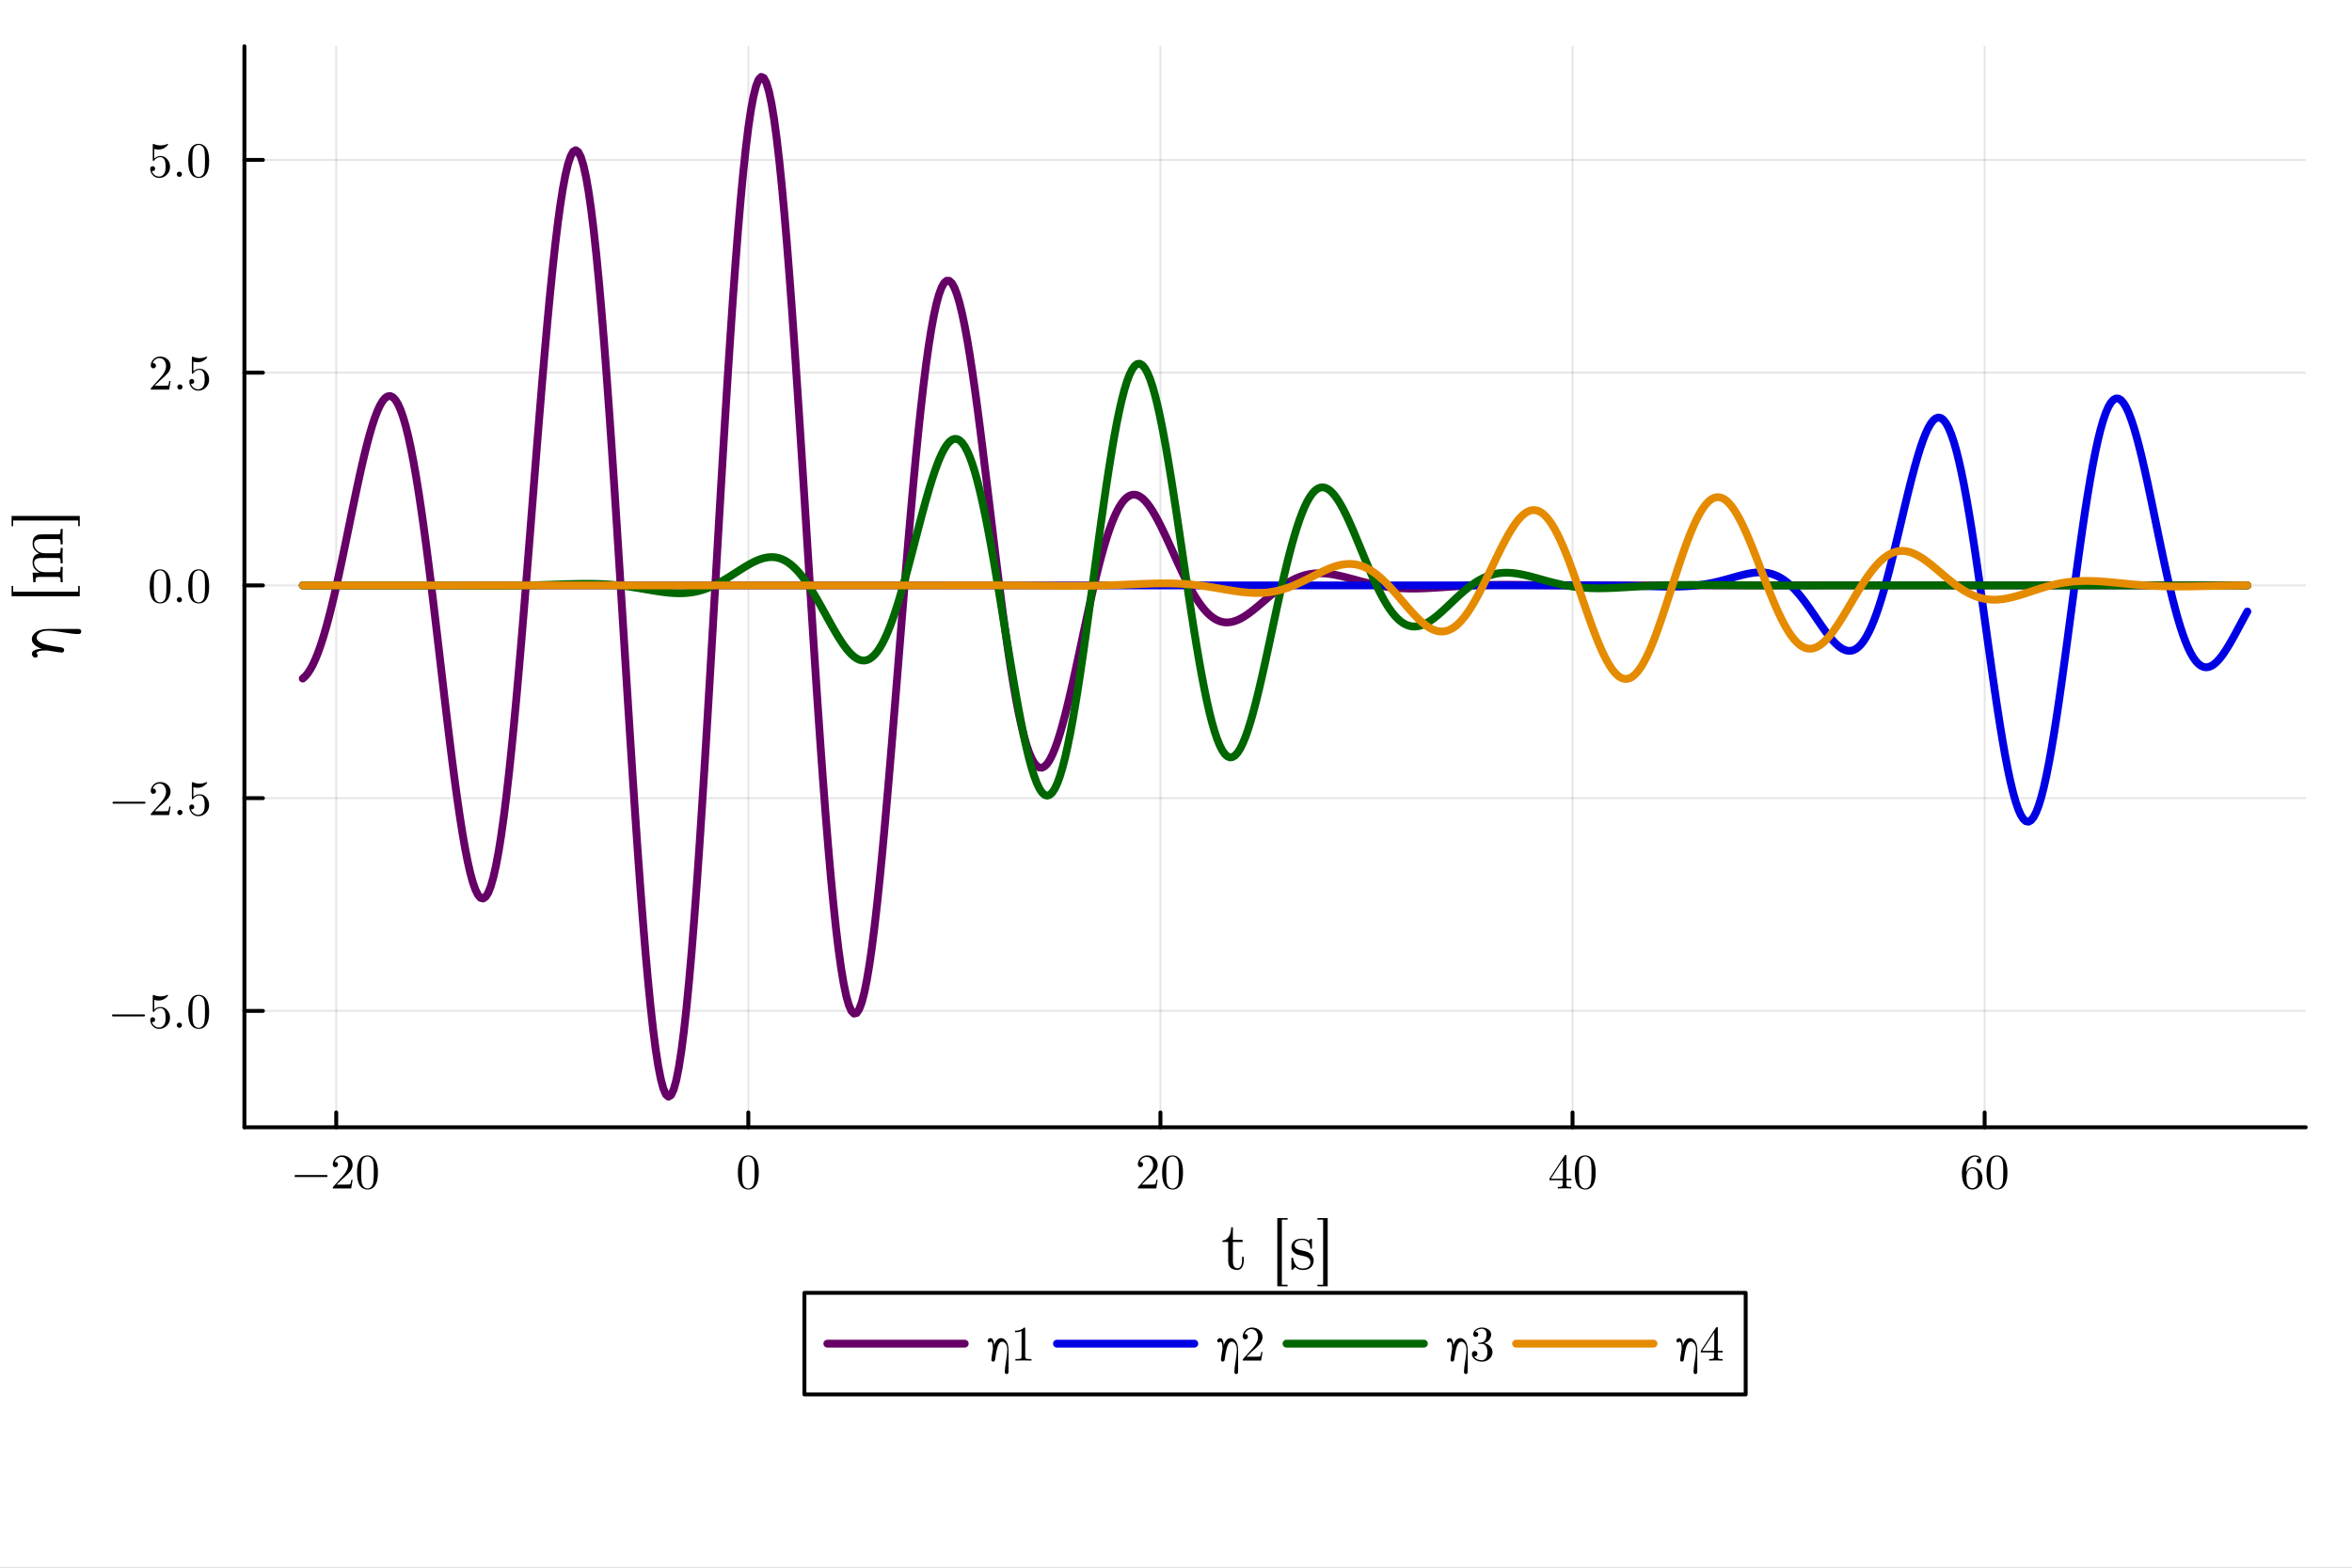 <?xml version="1.0" encoding="utf-8"?>
<svg xmlns="http://www.w3.org/2000/svg" xmlns:xlink="http://www.w3.org/1999/xlink" width="600" height="400" viewBox="0 0 2400 1600">
<rect x="0" y="0" width="2400" height="1600" fill="#808080" stroke="none"/>
<defs>
  <clipPath id="clip490">
    <rect x="0" y="0" width="2400" height="1600"/>
  </clipPath>
</defs>
<path clip-path="url(#clip490)" d="M0 1600 L2400 1600 L2400 0 L0 0  Z" fill="#ffffff" fill-rule="evenodd" fill-opacity="1"/>
<defs>
  <clipPath id="clip491">
    <rect x="480" y="0" width="1681" height="1600"/>
  </clipPath>
</defs>
<path clip-path="url(#clip490)" d="M249.395 1150.52 L2352.76 1150.52 L2352.76 47.244 L249.395 47.244  Z" fill="#ffffff" fill-rule="evenodd" fill-opacity="1"/>
<defs>
  <clipPath id="clip492">
    <rect x="249" y="47" width="2104" height="1104"/>
  </clipPath>
</defs>
<polyline clip-path="url(#clip492)" style="stroke:#000000; stroke-linecap:round; stroke-linejoin:round; stroke-width:2; stroke-opacity:0.1; fill:none" points="343.091,1150.52 343.091,47.244 "/>
<polyline clip-path="url(#clip492)" style="stroke:#000000; stroke-linecap:round; stroke-linejoin:round; stroke-width:2; stroke-opacity:0.1; fill:none" points="763.605,1150.52 763.605,47.244 "/>
<polyline clip-path="url(#clip492)" style="stroke:#000000; stroke-linecap:round; stroke-linejoin:round; stroke-width:2; stroke-opacity:0.1; fill:none" points="1184.12,1150.52 1184.12,47.244 "/>
<polyline clip-path="url(#clip492)" style="stroke:#000000; stroke-linecap:round; stroke-linejoin:round; stroke-width:2; stroke-opacity:0.1; fill:none" points="1604.63,1150.52 1604.63,47.244 "/>
<polyline clip-path="url(#clip492)" style="stroke:#000000; stroke-linecap:round; stroke-linejoin:round; stroke-width:2; stroke-opacity:0.1; fill:none" points="2025.15,1150.52 2025.15,47.244 "/>
<polyline clip-path="url(#clip490)" style="stroke:#000000; stroke-linecap:round; stroke-linejoin:round; stroke-width:4; stroke-opacity:1; fill:none" points="249.395,1150.52 2352.76,1150.52 "/>
<polyline clip-path="url(#clip490)" style="stroke:#000000; stroke-linecap:round; stroke-linejoin:round; stroke-width:4; stroke-opacity:1; fill:none" points="343.091,1150.52 343.091,1135.36 "/>
<polyline clip-path="url(#clip490)" style="stroke:#000000; stroke-linecap:round; stroke-linejoin:round; stroke-width:4; stroke-opacity:1; fill:none" points="763.605,1150.52 763.605,1135.36 "/>
<polyline clip-path="url(#clip490)" style="stroke:#000000; stroke-linecap:round; stroke-linejoin:round; stroke-width:4; stroke-opacity:1; fill:none" points="1184.12,1150.52 1184.12,1135.36 "/>
<polyline clip-path="url(#clip490)" style="stroke:#000000; stroke-linecap:round; stroke-linejoin:round; stroke-width:4; stroke-opacity:1; fill:none" points="1604.63,1150.52 1604.63,1135.36 "/>
<polyline clip-path="url(#clip490)" style="stroke:#000000; stroke-linecap:round; stroke-linejoin:round; stroke-width:4; stroke-opacity:1; fill:none" points="2025.15,1150.52 2025.15,1135.36 "/>
<path clip-path="url(#clip490)" d="M333.95 1199.55 Q334.247 1199.85 334.247 1200.27 Q334.247 1200.69 333.95 1200.98 Q333.654 1201.28 333.234 1201.28 L301.564 1201.28 Q301.144 1201.28 300.848 1200.98 Q300.551 1200.69 300.551 1200.27 Q300.551 1199.85 300.848 1199.55 Q301.144 1199.25 301.564 1199.25 L333.234 1199.25 Q333.654 1199.25 333.95 1199.55 Z" fill="#000000" fill-rule="nonzero" fill-opacity="1" /><path clip-path="url(#clip490)" d="M339.583 1212.92 Q339.583 1212 339.657 1211.73 Q339.756 1211.46 340.151 1211.04 L349.859 1200.22 Q355.171 1194.24 355.171 1189.03 Q355.171 1185.64 353.392 1183.22 Q351.638 1180.8 348.402 1180.8 Q346.179 1180.8 344.301 1182.16 Q342.424 1183.52 341.559 1185.94 Q341.707 1185.89 342.226 1185.89 Q343.486 1185.89 344.178 1186.68 Q344.894 1187.47 344.894 1188.53 Q344.894 1189.89 344.005 1190.56 Q343.14 1191.2 342.275 1191.2 Q341.93 1191.2 341.46 1191.13 Q341.016 1191.05 340.299 1190.36 Q339.583 1189.64 339.583 1188.38 Q339.583 1184.85 342.251 1182.04 Q344.943 1179.22 349.044 1179.22 Q353.688 1179.22 356.727 1181.99 Q359.79 1184.73 359.79 1189.03 Q359.79 1190.53 359.321 1191.92 Q358.876 1193.28 358.258 1194.34 Q357.666 1195.4 356.035 1197.11 Q354.405 1198.81 353.095 1200.02 Q351.786 1201.23 348.847 1203.8 L343.486 1209.01 L352.601 1209.01 Q357.048 1209.01 357.394 1208.62 Q357.888 1207.9 358.506 1204.12 L359.79 1204.12 L358.357 1212.92 L339.583 1212.92 Z" fill="#000000" fill-rule="nonzero" fill-opacity="1" /><path clip-path="url(#clip490)" d="M364.336 1196.73 Q364.336 1189.3 366.213 1185.25 Q368.832 1179.22 375.007 1179.22 Q376.317 1179.22 377.675 1179.59 Q379.059 1179.94 380.788 1181.3 Q382.542 1182.65 383.604 1184.88 Q385.63 1189.18 385.63 1196.73 Q385.63 1204.12 383.752 1208.15 Q381.01 1214.03 374.958 1214.03 Q372.685 1214.03 370.363 1212.87 Q368.066 1211.7 366.608 1208.91 Q364.336 1204.74 364.336 1196.73 M368.535 1196.12 Q368.535 1203.75 369.079 1206.79 Q369.696 1210.07 371.376 1211.51 Q373.081 1212.92 374.958 1212.92 Q376.984 1212.92 378.663 1211.41 Q380.368 1209.88 380.887 1206.59 Q381.455 1203.36 381.43 1196.12 Q381.43 1189.08 380.936 1186.26 Q380.269 1182.97 378.491 1181.67 Q376.737 1180.33 374.958 1180.33 Q374.291 1180.33 373.575 1180.53 Q372.883 1180.73 371.87 1181.3 Q370.857 1181.86 370.067 1183.27 Q369.301 1184.68 368.93 1186.8 Q368.535 1189.55 368.535 1196.12 Z" fill="#000000" fill-rule="nonzero" fill-opacity="1" /><path clip-path="url(#clip490)" d="M752.958 1196.73 Q752.958 1189.3 754.835 1185.25 Q757.454 1179.22 763.63 1179.22 Q764.939 1179.22 766.298 1179.59 Q767.681 1179.94 769.41 1181.3 Q771.164 1182.65 772.227 1184.88 Q774.252 1189.18 774.252 1196.73 Q774.252 1204.12 772.375 1208.15 Q769.633 1214.03 763.58 1214.03 Q761.308 1214.03 758.986 1212.87 Q756.688 1211.7 755.231 1208.91 Q752.958 1204.74 752.958 1196.73 M757.158 1196.12 Q757.158 1203.75 757.701 1206.79 Q758.319 1210.07 759.998 1211.51 Q761.703 1212.92 763.58 1212.92 Q765.606 1212.92 767.286 1211.41 Q768.991 1209.88 769.509 1206.59 Q770.077 1203.36 770.053 1196.12 Q770.053 1189.08 769.559 1186.26 Q768.892 1182.97 767.113 1181.67 Q765.359 1180.33 763.58 1180.33 Q762.913 1180.33 762.197 1180.53 Q761.505 1180.73 760.493 1181.3 Q759.48 1181.86 758.689 1183.27 Q757.923 1184.68 757.553 1186.8 Q757.158 1189.55 757.158 1196.12 Z" fill="#000000" fill-rule="nonzero" fill-opacity="1" /><path clip-path="url(#clip490)" d="M1161.1 1212.92 Q1161.1 1212 1161.17 1211.73 Q1161.27 1211.46 1161.66 1211.04 L1171.37 1200.22 Q1176.68 1194.24 1176.68 1189.03 Q1176.68 1185.64 1174.91 1183.22 Q1173.15 1180.8 1169.92 1180.8 Q1167.69 1180.8 1165.81 1182.16 Q1163.94 1183.52 1163.07 1185.94 Q1163.22 1185.89 1163.74 1185.89 Q1165 1185.89 1165.69 1186.68 Q1166.41 1187.47 1166.41 1188.53 Q1166.41 1189.89 1165.52 1190.56 Q1164.65 1191.2 1163.79 1191.2 Q1163.44 1191.2 1162.97 1191.13 Q1162.53 1191.05 1161.81 1190.36 Q1161.1 1189.64 1161.1 1188.38 Q1161.1 1184.85 1163.76 1182.04 Q1166.46 1179.22 1170.56 1179.22 Q1175.2 1179.22 1178.24 1181.99 Q1181.3 1184.73 1181.3 1189.03 Q1181.3 1190.53 1180.83 1191.92 Q1180.39 1193.28 1179.77 1194.34 Q1179.18 1195.4 1177.55 1197.11 Q1175.92 1198.81 1174.61 1200.02 Q1173.3 1201.23 1170.36 1203.8 L1165 1209.01 L1174.11 1209.01 Q1178.56 1209.01 1178.91 1208.62 Q1179.4 1207.9 1180.02 1204.12 L1181.3 1204.12 L1179.87 1212.92 L1161.1 1212.92 Z" fill="#000000" fill-rule="nonzero" fill-opacity="1" /><path clip-path="url(#clip490)" d="M1185.85 1196.73 Q1185.85 1189.3 1187.73 1185.25 Q1190.34 1179.22 1196.52 1179.22 Q1197.83 1179.22 1199.19 1179.59 Q1200.57 1179.94 1202.3 1181.3 Q1204.06 1182.65 1205.12 1184.88 Q1207.14 1189.18 1207.14 1196.73 Q1207.14 1204.12 1205.27 1208.15 Q1202.52 1214.03 1196.47 1214.03 Q1194.2 1214.03 1191.88 1212.87 Q1189.58 1211.7 1188.12 1208.91 Q1185.85 1204.74 1185.85 1196.73 M1190.05 1196.12 Q1190.05 1203.75 1190.59 1206.79 Q1191.21 1210.07 1192.89 1211.51 Q1194.59 1212.92 1196.47 1212.92 Q1198.5 1212.92 1200.18 1211.41 Q1201.88 1209.88 1202.4 1206.59 Q1202.97 1203.36 1202.94 1196.12 Q1202.94 1189.08 1202.45 1186.26 Q1201.78 1182.97 1200 1181.67 Q1198.25 1180.33 1196.47 1180.33 Q1195.8 1180.33 1195.09 1180.53 Q1194.4 1180.73 1193.38 1181.3 Q1192.37 1181.86 1191.58 1183.27 Q1190.81 1184.68 1190.44 1186.8 Q1190.05 1189.55 1190.05 1196.12 Z" fill="#000000" fill-rule="nonzero" fill-opacity="1" /><path clip-path="url(#clip490)" d="M1581.05 1204.57 L1581.05 1203.01 L1596.59 1179.27 Q1596.99 1178.65 1597.61 1178.68 Q1598.17 1178.68 1598.3 1178.9 Q1598.42 1179.12 1598.42 1179.99 L1598.42 1203.01 L1603.49 1203.01 L1603.49 1204.57 L1598.42 1204.57 L1598.42 1208.96 Q1598.42 1210.42 1599.01 1210.89 Q1599.63 1211.36 1602.25 1211.36 L1603.31 1211.36 L1603.31 1212.92 Q1601.24 1212.77 1596.45 1212.77 Q1591.68 1212.77 1589.6 1212.92 L1589.6 1211.36 L1590.66 1211.36 Q1593.28 1211.36 1593.9 1210.91 Q1594.52 1210.44 1594.52 1208.96 L1594.52 1204.57 L1581.05 1204.57 M1582.49 1203.01 L1594.81 1203.01 L1594.81 1184.14 L1582.49 1203.01 Z" fill="#000000" fill-rule="nonzero" fill-opacity="1" /><path clip-path="url(#clip490)" d="M1606.92 1196.73 Q1606.92 1189.3 1608.8 1185.25 Q1611.42 1179.22 1617.59 1179.22 Q1618.9 1179.22 1620.26 1179.59 Q1621.64 1179.94 1623.37 1181.3 Q1625.13 1182.65 1626.19 1184.88 Q1628.21 1189.18 1628.21 1196.73 Q1628.21 1204.12 1626.34 1208.15 Q1623.59 1214.03 1617.54 1214.03 Q1615.27 1214.03 1612.95 1212.87 Q1610.65 1211.7 1609.19 1208.91 Q1606.92 1204.74 1606.92 1196.73 M1611.12 1196.12 Q1611.12 1203.75 1611.66 1206.79 Q1612.28 1210.07 1613.96 1211.51 Q1615.66 1212.92 1617.54 1212.92 Q1619.57 1212.92 1621.25 1211.41 Q1622.95 1209.88 1623.47 1206.59 Q1624.04 1203.36 1624.01 1196.12 Q1624.01 1189.08 1623.52 1186.26 Q1622.85 1182.97 1621.07 1181.67 Q1619.32 1180.33 1617.54 1180.33 Q1616.87 1180.33 1616.16 1180.53 Q1615.47 1180.73 1614.45 1181.3 Q1613.44 1181.86 1612.65 1183.27 Q1611.88 1184.68 1611.51 1186.8 Q1611.12 1189.55 1611.12 1196.12 Z" fill="#000000" fill-rule="nonzero" fill-opacity="1" /><path clip-path="url(#clip490)" d="M2001.93 1196.93 Q2001.93 1188.98 2005.98 1184.11 Q2010.03 1179.22 2015.24 1179.22 Q2018.28 1179.22 2019.96 1180.78 Q2021.67 1182.31 2021.67 1184.68 Q2021.67 1185.99 2020.9 1186.56 Q2020.13 1187.13 2019.34 1187.13 Q2018.43 1187.13 2017.71 1186.51 Q2017 1185.89 2017 1184.78 Q2017 1182.51 2019.79 1182.51 Q2018.48 1180.48 2015.34 1180.48 Q2014.38 1180.48 2013.39 1180.78 Q2012.4 1181.05 2011.12 1181.99 Q2009.83 1182.93 2008.84 1184.41 Q2007.86 1185.89 2007.16 1188.68 Q2006.47 1191.47 2006.47 1195.1 L2006.47 1196.31 Q2008.55 1191.3 2012.8 1191.32 Q2017.05 1191.32 2019.99 1194.56 Q2022.93 1197.8 2022.93 1202.59 Q2022.93 1207.51 2019.86 1210.77 Q2016.8 1214.03 2012.5 1214.03 Q2010.57 1214.03 2008.82 1213.21 Q2007.09 1212.42 2005.46 1210.59 Q2003.85 1208.77 2002.89 1205.26 Q2001.93 1201.75 2001.93 1196.93 M2006.57 1201.48 Q2006.57 1206.44 2007.49 1208.81 Q2007.63 1209.21 2007.96 1209.75 Q2008.3 1210.3 2008.87 1211.01 Q2009.46 1211.7 2010.43 1212.17 Q2011.39 1212.62 2012.5 1212.62 Q2015.89 1212.62 2017.52 1209.33 Q2018.38 1207.51 2018.38 1202.54 Q2018.38 1197.48 2017.47 1195.62 Q2015.91 1192.49 2012.75 1192.49 Q2010.62 1192.49 2009.14 1193.94 Q2007.68 1195.4 2007.12 1197.35 Q2006.57 1199.3 2006.57 1201.48 Z" fill="#000000" fill-rule="nonzero" fill-opacity="1" /><path clip-path="url(#clip490)" d="M2027.08 1196.73 Q2027.08 1189.3 2028.95 1185.25 Q2031.57 1179.22 2037.75 1179.22 Q2039.06 1179.22 2040.42 1179.59 Q2041.8 1179.94 2043.53 1181.3 Q2045.28 1182.65 2046.34 1184.88 Q2048.37 1189.18 2048.37 1196.73 Q2048.37 1204.12 2046.49 1208.15 Q2043.75 1214.03 2037.7 1214.03 Q2035.43 1214.03 2033.1 1212.87 Q2030.81 1211.7 2029.35 1208.91 Q2027.08 1204.74 2027.08 1196.73 M2031.28 1196.12 Q2031.28 1203.75 2031.82 1206.79 Q2032.44 1210.07 2034.12 1211.51 Q2035.82 1212.92 2037.7 1212.92 Q2039.72 1212.92 2041.4 1211.41 Q2043.11 1209.88 2043.63 1206.59 Q2044.2 1203.36 2044.17 1196.12 Q2044.17 1189.08 2043.68 1186.26 Q2043.01 1182.97 2041.23 1181.67 Q2039.48 1180.33 2037.7 1180.33 Q2037.03 1180.33 2036.31 1180.53 Q2035.62 1180.73 2034.61 1181.3 Q2033.6 1181.86 2032.81 1183.27 Q2032.04 1184.68 2031.67 1186.8 Q2031.28 1189.55 2031.28 1196.12 Z" fill="#000000" fill-rule="nonzero" fill-opacity="1" /><path clip-path="url(#clip490)" d="M1247.36 1267.56 L1247.36 1266.03 Q1250.55 1265.9 1252.66 1263.65 Q1254.8 1261.38 1255.51 1258.59 Q1256.26 1255.81 1256.32 1252.58 L1258.06 1252.58 L1258.06 1265.39 L1268.01 1265.39 L1268.01 1267.56 L1258.06 1267.56 L1258.06 1286.89 Q1258.06 1294.39 1262.74 1294.39 Q1264.75 1294.39 1266.07 1292.36 Q1267.4 1290.28 1267.4 1286.62 L1267.4 1282.78 L1269.13 1282.78 L1269.13 1286.75 Q1269.13 1290.52 1267.4 1293.34 Q1265.66 1296.16 1262.23 1296.16 Q1260.98 1296.16 1259.72 1295.82 Q1258.5 1295.52 1256.87 1294.7 Q1255.27 1293.85 1254.25 1291.81 Q1253.27 1289.74 1253.27 1286.75 L1253.27 1267.56 L1247.36 1267.56 Z" fill="#000000" fill-rule="nonzero" fill-opacity="1" /><path clip-path="url(#clip490)" d="M1303.37 1312.77 L1303.37 1243.21 L1313.86 1243.21 L1313.86 1244.8 L1308.02 1244.8 L1308.02 1311.17 L1313.86 1311.17 L1313.86 1312.77 L1303.37 1312.77 Z" fill="#000000" fill-rule="nonzero" fill-opacity="1" /><path clip-path="url(#clip490)" d="M1317.77 1294.46 L1317.77 1285.29 Q1317.77 1284.51 1317.8 1284.24 Q1317.84 1283.97 1318.04 1283.76 Q1318.25 1283.56 1318.65 1283.56 Q1319.13 1283.56 1319.3 1283.76 Q1319.5 1283.97 1319.64 1284.75 Q1320.69 1289.54 1322.93 1292.08 Q1325.21 1294.6 1329.32 1294.6 Q1333.23 1294.6 1335.2 1292.87 Q1337.17 1291.13 1337.17 1288.28 Q1337.17 1283.19 1329.93 1281.89 Q1325.75 1281.05 1324.02 1280.5 Q1322.29 1279.92 1320.76 1278.67 Q1317.77 1276.22 1317.77 1272.76 Q1317.77 1269.29 1320.39 1266.75 Q1323.04 1264.2 1328.88 1264.2 Q1332.78 1264.2 1335.43 1266.17 Q1336.21 1265.56 1336.62 1265.05 Q1337.54 1264.2 1338.01 1264.2 Q1338.56 1264.2 1338.66 1264.57 Q1338.76 1264.91 1338.76 1265.9 L1338.76 1272.89 Q1338.76 1273.67 1338.73 1273.95 Q1338.69 1274.22 1338.49 1274.42 Q1338.29 1274.59 1337.84 1274.59 Q1337.06 1274.59 1337.03 1273.95 Q1336.49 1265.52 1328.88 1265.52 Q1324.77 1265.52 1322.93 1267.12 Q1321.1 1268.68 1321.1 1270.82 Q1321.1 1272.01 1321.64 1272.93 Q1322.22 1273.81 1322.93 1274.35 Q1323.68 1274.86 1325.04 1275.37 Q1326.4 1275.85 1327.21 1276.02 Q1328.06 1276.19 1329.66 1276.53 Q1335.23 1277.58 1337.57 1279.86 Q1340.49 1282.78 1340.49 1286.48 Q1340.49 1290.59 1337.71 1293.38 Q1334.92 1296.16 1329.32 1296.16 Q1324.8 1296.16 1321.64 1293.14 Q1321.23 1293.55 1320.93 1293.92 Q1320.62 1294.26 1320.49 1294.39 Q1320.39 1294.53 1320.35 1294.63 Q1320.32 1294.7 1320.25 1294.77 Q1318.86 1296.16 1318.52 1296.16 Q1317.97 1296.16 1317.87 1295.79 Q1317.77 1295.45 1317.77 1294.46 Z" fill="#000000" fill-rule="nonzero" fill-opacity="1" /><path clip-path="url(#clip490)" d="M1344.3 1311.17 L1350.14 1311.17 L1350.14 1244.8 L1344.3 1244.8 L1344.3 1243.21 L1354.79 1243.21 L1354.79 1312.77 L1344.3 1312.77 L1344.3 1311.17 Z" fill="#000000" fill-rule="nonzero" fill-opacity="1" /><polyline clip-path="url(#clip492)" style="stroke:#000000; stroke-linecap:round; stroke-linejoin:round; stroke-width:2; stroke-opacity:0.1; fill:none" points="249.395,1031.73 2352.76,1031.73 "/>
<polyline clip-path="url(#clip492)" style="stroke:#000000; stroke-linecap:round; stroke-linejoin:round; stroke-width:2; stroke-opacity:0.1; fill:none" points="249.395,814.604 2352.76,814.604 "/>
<polyline clip-path="url(#clip492)" style="stroke:#000000; stroke-linecap:round; stroke-linejoin:round; stroke-width:2; stroke-opacity:0.1; fill:none" points="249.395,597.473 2352.76,597.473 "/>
<polyline clip-path="url(#clip492)" style="stroke:#000000; stroke-linecap:round; stroke-linejoin:round; stroke-width:2; stroke-opacity:0.1; fill:none" points="249.395,380.343 2352.76,380.343 "/>
<polyline clip-path="url(#clip492)" style="stroke:#000000; stroke-linecap:round; stroke-linejoin:round; stroke-width:2; stroke-opacity:0.1; fill:none" points="249.395,163.212 2352.76,163.212 "/>
<polyline clip-path="url(#clip490)" style="stroke:#000000; stroke-linecap:round; stroke-linejoin:round; stroke-width:4; stroke-opacity:1; fill:none" points="249.395,1150.52 249.395,47.244 "/>
<polyline clip-path="url(#clip490)" style="stroke:#000000; stroke-linecap:round; stroke-linejoin:round; stroke-width:4; stroke-opacity:1; fill:none" points="249.395,1031.73 268.292,1031.73 "/>
<polyline clip-path="url(#clip490)" style="stroke:#000000; stroke-linecap:round; stroke-linejoin:round; stroke-width:4; stroke-opacity:1; fill:none" points="249.395,814.604 268.292,814.604 "/>
<polyline clip-path="url(#clip490)" style="stroke:#000000; stroke-linecap:round; stroke-linejoin:round; stroke-width:4; stroke-opacity:1; fill:none" points="249.395,597.473 268.292,597.473 "/>
<polyline clip-path="url(#clip490)" style="stroke:#000000; stroke-linecap:round; stroke-linejoin:round; stroke-width:4; stroke-opacity:1; fill:none" points="249.395,380.343 268.292,380.343 "/>
<polyline clip-path="url(#clip490)" style="stroke:#000000; stroke-linecap:round; stroke-linejoin:round; stroke-width:4; stroke-opacity:1; fill:none" points="249.395,163.212 268.292,163.212 "/>
<path clip-path="url(#clip490)" d="M147.659 1035.65 Q147.956 1035.95 147.956 1036.37 Q147.956 1036.79 147.659 1037.08 Q147.363 1037.38 146.943 1037.38 L115.273 1037.38 Q114.853 1037.38 114.557 1037.08 Q114.26 1036.79 114.26 1036.37 Q114.26 1035.95 114.557 1035.65 Q114.853 1035.35 115.273 1035.35 L146.943 1035.35 Q147.363 1035.35 147.659 1035.65 Z" fill="#000000" fill-rule="nonzero" fill-opacity="1" /><path clip-path="url(#clip490)" d="M153.291 1040.86 Q153.291 1039.36 154.107 1038.79 Q154.922 1038.19 155.787 1038.19 Q156.948 1038.19 157.615 1038.94 Q158.306 1039.65 158.306 1040.67 Q158.306 1041.68 157.615 1042.42 Q156.948 1043.14 155.787 1043.14 Q155.218 1043.14 154.922 1043.04 Q155.589 1045.36 157.615 1047.04 Q159.665 1048.72 162.358 1048.72 Q165.742 1048.72 167.768 1045.43 Q168.978 1043.31 168.978 1038.49 Q168.978 1034.24 168.064 1032.12 Q166.656 1028.88 163.766 1028.88 Q159.665 1028.88 157.244 1032.41 Q156.948 1032.86 156.602 1032.88 Q156.108 1032.88 155.984 1032.61 Q155.885 1032.32 155.885 1031.55 L155.885 1016.58 Q155.885 1015.37 156.379 1015.37 Q156.577 1015.37 156.997 1015.52 Q160.184 1016.93 163.716 1016.95 Q167.348 1016.95 170.609 1015.47 Q170.856 1015.32 171.004 1015.32 Q171.498 1015.32 171.523 1015.89 Q171.523 1016.09 171.103 1016.68 Q170.707 1017.25 169.843 1018.01 Q168.978 1018.75 167.866 1019.47 Q166.755 1020.19 165.124 1020.68 Q163.519 1021.15 161.74 1021.15 Q159.616 1021.15 157.442 1020.48 L157.442 1030.34 Q160.06 1027.77 163.865 1027.77 Q167.916 1027.77 170.707 1031.03 Q173.499 1034.29 173.499 1038.84 Q173.499 1043.6 170.189 1046.87 Q166.903 1050.13 162.456 1050.13 Q158.405 1050.13 155.836 1047.24 Q153.291 1044.35 153.291 1040.86 Z" fill="#000000" fill-rule="nonzero" fill-opacity="1" /><path clip-path="url(#clip490)" d="M181.132 1048.2 Q180.366 1047.38 180.366 1046.32 Q180.366 1045.26 181.132 1044.49 Q181.898 1043.7 183.059 1043.7 Q184.171 1043.7 184.912 1044.44 Q185.678 1045.16 185.678 1046.35 Q185.678 1047.51 184.862 1048.27 Q184.072 1049.01 183.059 1049.01 Q181.898 1049.01 181.132 1048.2 Z" fill="#000000" fill-rule="nonzero" fill-opacity="1" /><path clip-path="url(#clip490)" d="M192.1 1032.83 Q192.1 1025.4 193.978 1021.35 Q196.596 1015.32 202.772 1015.32 Q204.082 1015.32 205.44 1015.69 Q206.824 1016.04 208.553 1017.39 Q210.307 1018.75 211.369 1020.98 Q213.395 1025.27 213.395 1032.83 Q213.395 1040.22 211.517 1044.25 Q208.775 1050.13 202.723 1050.13 Q200.45 1050.13 198.128 1048.97 Q195.831 1047.8 194.373 1045.01 Q192.1 1040.84 192.1 1032.83 M196.3 1032.22 Q196.3 1039.85 196.843 1042.89 Q197.461 1046.17 199.141 1047.61 Q200.845 1049.01 202.723 1049.01 Q204.749 1049.01 206.428 1047.51 Q208.133 1045.98 208.652 1042.69 Q209.22 1039.45 209.195 1032.22 Q209.195 1025.18 208.701 1022.36 Q208.034 1019.07 206.255 1017.77 Q204.502 1016.43 202.723 1016.43 Q202.056 1016.43 201.339 1016.63 Q200.648 1016.83 199.635 1017.39 Q198.622 1017.96 197.832 1019.37 Q197.066 1020.78 196.695 1022.9 Q196.3 1025.65 196.3 1032.22 Z" fill="#000000" fill-rule="nonzero" fill-opacity="1" /><path clip-path="url(#clip490)" d="M148.203 818.52 Q148.499 818.816 148.499 819.236 Q148.499 819.656 148.203 819.952 Q147.906 820.249 147.486 820.249 L115.816 820.249 Q115.397 820.249 115.1 819.952 Q114.804 819.656 114.804 819.236 Q114.804 818.816 115.1 818.52 Q115.397 818.223 115.816 818.223 L147.486 818.223 Q147.906 818.223 148.203 818.52 Z" fill="#000000" fill-rule="nonzero" fill-opacity="1" /><path clip-path="url(#clip490)" d="M153.835 831.884 Q153.835 830.97 153.909 830.698 Q154.008 830.427 154.403 830.007 L164.112 819.187 Q169.423 813.208 169.423 807.996 Q169.423 804.612 167.644 802.191 Q165.89 799.77 162.654 799.77 Q160.431 799.77 158.553 801.128 Q156.676 802.487 155.811 804.908 Q155.959 804.859 156.478 804.859 Q157.738 804.859 158.43 805.649 Q159.146 806.44 159.146 807.502 Q159.146 808.861 158.257 809.528 Q157.392 810.17 156.528 810.17 Q156.182 810.17 155.712 810.096 Q155.268 810.022 154.551 809.33 Q153.835 808.614 153.835 807.354 Q153.835 803.821 156.503 801.005 Q159.196 798.189 163.296 798.189 Q167.941 798.189 170.979 800.955 Q174.042 803.698 174.042 807.996 Q174.042 809.503 173.573 810.886 Q173.128 812.245 172.511 813.307 Q171.918 814.369 170.287 816.074 Q168.657 817.778 167.348 818.989 Q166.038 820.199 163.099 822.769 L157.738 827.981 L166.854 827.981 Q171.3 827.981 171.646 827.586 Q172.14 826.869 172.758 823.09 L174.042 823.09 L172.609 831.884 L153.835 831.884 Z" fill="#000000" fill-rule="nonzero" fill-opacity="1" /><path clip-path="url(#clip490)" d="M181.676 831.069 Q180.91 830.254 180.91 829.191 Q180.91 828.129 181.676 827.363 Q182.441 826.573 183.602 826.573 Q184.714 826.573 185.455 827.314 Q186.221 828.03 186.221 829.216 Q186.221 830.377 185.406 831.143 Q184.615 831.884 183.602 831.884 Q182.441 831.884 181.676 831.069 Z" fill="#000000" fill-rule="nonzero" fill-opacity="1" /><path clip-path="url(#clip490)" d="M193.187 823.732 Q193.187 822.225 194.003 821.657 Q194.818 821.064 195.682 821.064 Q196.843 821.064 197.51 821.805 Q198.202 822.522 198.202 823.534 Q198.202 824.547 197.51 825.288 Q196.843 826.005 195.682 826.005 Q195.114 826.005 194.818 825.906 Q195.485 828.228 197.51 829.908 Q199.561 831.588 202.254 831.588 Q205.638 831.588 207.664 828.302 Q208.874 826.178 208.874 821.36 Q208.874 817.111 207.96 814.987 Q206.552 811.751 203.662 811.751 Q199.561 811.751 197.14 815.283 Q196.843 815.728 196.498 815.753 Q196.004 815.753 195.88 815.481 Q195.781 815.185 195.781 814.419 L195.781 799.449 Q195.781 798.238 196.275 798.238 Q196.473 798.238 196.893 798.386 Q200.08 799.794 203.612 799.819 Q207.244 799.819 210.504 798.337 Q210.751 798.189 210.9 798.189 Q211.394 798.189 211.418 798.757 Q211.418 798.955 210.999 799.547 Q210.603 800.116 209.739 800.881 Q208.874 801.622 207.762 802.339 Q206.651 803.055 205.02 803.549 Q203.415 804.019 201.636 804.019 Q199.511 804.019 197.338 803.352 L197.338 813.208 Q199.956 810.639 203.76 810.639 Q207.812 810.639 210.603 813.9 Q213.395 817.161 213.395 821.706 Q213.395 826.474 210.084 829.735 Q206.799 832.996 202.352 832.996 Q198.301 832.996 195.732 830.105 Q193.187 827.215 193.187 823.732 Z" fill="#000000" fill-rule="nonzero" fill-opacity="1" /><path clip-path="url(#clip490)" d="M152.748 598.573 Q152.748 591.137 154.625 587.086 Q157.244 581.058 163.42 581.058 Q164.729 581.058 166.088 581.428 Q167.471 581.774 169.2 583.133 Q170.954 584.492 172.017 586.715 Q174.042 591.013 174.042 598.573 Q174.042 605.959 172.165 609.986 Q169.423 615.865 163.37 615.865 Q161.098 615.865 158.776 614.704 Q156.478 613.543 155.021 610.751 Q152.748 606.577 152.748 598.573 M156.948 597.955 Q156.948 605.588 157.491 608.627 Q158.109 611.912 159.788 613.345 Q161.493 614.753 163.37 614.753 Q165.396 614.753 167.076 613.246 Q168.78 611.715 169.299 608.429 Q169.867 605.193 169.843 597.955 Q169.843 590.915 169.349 588.098 Q168.682 584.813 166.903 583.504 Q165.149 582.17 163.37 582.17 Q162.703 582.17 161.987 582.367 Q161.295 582.565 160.283 583.133 Q159.27 583.701 158.479 585.109 Q157.713 586.517 157.343 588.642 Q156.948 591.384 156.948 597.955 Z" fill="#000000" fill-rule="nonzero" fill-opacity="1" /><path clip-path="url(#clip490)" d="M181.132 613.938 Q180.366 613.123 180.366 612.061 Q180.366 610.998 181.132 610.233 Q181.898 609.442 183.059 609.442 Q184.171 609.442 184.912 610.183 Q185.678 610.9 185.678 612.085 Q185.678 613.246 184.862 614.012 Q184.072 614.753 183.059 614.753 Q181.898 614.753 181.132 613.938 Z" fill="#000000" fill-rule="nonzero" fill-opacity="1" /><path clip-path="url(#clip490)" d="M192.1 598.573 Q192.1 591.137 193.978 587.086 Q196.596 581.058 202.772 581.058 Q204.082 581.058 205.44 581.428 Q206.824 581.774 208.553 583.133 Q210.307 584.492 211.369 586.715 Q213.395 591.013 213.395 598.573 Q213.395 605.959 211.517 609.986 Q208.775 615.865 202.723 615.865 Q200.45 615.865 198.128 614.704 Q195.831 613.543 194.373 610.751 Q192.1 606.577 192.1 598.573 M196.3 597.955 Q196.3 605.588 196.843 608.627 Q197.461 611.912 199.141 613.345 Q200.845 614.753 202.723 614.753 Q204.749 614.753 206.428 613.246 Q208.133 611.715 208.652 608.429 Q209.22 605.193 209.195 597.955 Q209.195 590.915 208.701 588.098 Q208.034 584.813 206.255 583.504 Q204.502 582.17 202.723 582.17 Q202.056 582.17 201.339 582.367 Q200.648 582.565 199.635 583.133 Q198.622 583.701 197.832 585.109 Q197.066 586.517 196.695 588.642 Q196.3 591.384 196.3 597.955 Z" fill="#000000" fill-rule="nonzero" fill-opacity="1" /><path clip-path="url(#clip490)" d="M153.835 397.623 Q153.835 396.709 153.909 396.437 Q154.008 396.165 154.403 395.745 L164.112 384.925 Q169.423 378.947 169.423 373.734 Q169.423 370.35 167.644 367.929 Q165.89 365.508 162.654 365.508 Q160.431 365.508 158.553 366.867 Q156.676 368.226 155.811 370.646 Q155.959 370.597 156.478 370.597 Q157.738 370.597 158.43 371.388 Q159.146 372.178 159.146 373.24 Q159.146 374.599 158.257 375.266 Q157.392 375.908 156.528 375.908 Q156.182 375.908 155.712 375.834 Q155.268 375.76 154.551 375.068 Q153.835 374.352 153.835 373.092 Q153.835 369.56 156.503 366.743 Q159.196 363.927 163.296 363.927 Q167.941 363.927 170.979 366.694 Q174.042 369.436 174.042 373.734 Q174.042 375.241 173.573 376.625 Q173.128 377.983 172.511 379.046 Q171.918 380.108 170.287 381.812 Q168.657 383.517 167.348 384.727 Q166.038 385.938 163.099 388.507 L157.738 393.719 L166.854 393.719 Q171.3 393.719 171.646 393.324 Q172.14 392.608 172.758 388.828 L174.042 388.828 L172.609 397.623 L153.835 397.623 Z" fill="#000000" fill-rule="nonzero" fill-opacity="1" /><path clip-path="url(#clip490)" d="M181.676 396.807 Q180.91 395.992 180.91 394.93 Q180.91 393.868 181.676 393.102 Q182.441 392.311 183.602 392.311 Q184.714 392.311 185.455 393.052 Q186.221 393.769 186.221 394.955 Q186.221 396.116 185.406 396.881 Q184.615 397.623 183.602 397.623 Q182.441 397.623 181.676 396.807 Z" fill="#000000" fill-rule="nonzero" fill-opacity="1" /><path clip-path="url(#clip490)" d="M193.187 389.47 Q193.187 387.964 194.003 387.395 Q194.818 386.802 195.682 386.802 Q196.843 386.802 197.51 387.544 Q198.202 388.26 198.202 389.273 Q198.202 390.286 197.51 391.027 Q196.843 391.743 195.682 391.743 Q195.114 391.743 194.818 391.644 Q195.485 393.966 197.51 395.646 Q199.561 397.326 202.254 397.326 Q205.638 397.326 207.664 394.041 Q208.874 391.916 208.874 387.099 Q208.874 382.85 207.96 380.725 Q206.552 377.489 203.662 377.489 Q199.561 377.489 197.14 381.022 Q196.843 381.467 196.498 381.491 Q196.004 381.491 195.88 381.22 Q195.781 380.923 195.781 380.157 L195.781 365.187 Q195.781 363.977 196.275 363.977 Q196.473 363.977 196.893 364.125 Q200.08 365.533 203.612 365.558 Q207.244 365.558 210.504 364.075 Q210.751 363.927 210.9 363.927 Q211.394 363.927 211.418 364.495 Q211.418 364.693 210.999 365.286 Q210.603 365.854 209.739 366.62 Q208.874 367.361 207.762 368.077 Q206.651 368.794 205.02 369.288 Q203.415 369.757 201.636 369.757 Q199.511 369.757 197.338 369.09 L197.338 378.947 Q199.956 376.378 203.76 376.378 Q207.812 376.378 210.603 379.638 Q213.395 382.899 213.395 387.445 Q213.395 392.213 210.084 395.473 Q206.799 398.734 202.352 398.734 Q198.301 398.734 195.732 395.844 Q193.187 392.954 193.187 389.47 Z" fill="#000000" fill-rule="nonzero" fill-opacity="1" /><path clip-path="url(#clip490)" d="M153.291 172.34 Q153.291 170.833 154.107 170.265 Q154.922 169.672 155.787 169.672 Q156.948 169.672 157.615 170.413 Q158.306 171.129 158.306 172.142 Q158.306 173.155 157.615 173.896 Q156.948 174.612 155.787 174.612 Q155.218 174.612 154.922 174.514 Q155.589 176.836 157.615 178.515 Q159.665 180.195 162.358 180.195 Q165.742 180.195 167.768 176.91 Q168.978 174.785 168.978 169.968 Q168.978 165.719 168.064 163.595 Q166.656 160.359 163.766 160.359 Q159.665 160.359 157.244 163.891 Q156.948 164.336 156.602 164.36 Q156.108 164.36 155.984 164.089 Q155.885 163.792 155.885 163.026 L155.885 148.056 Q155.885 146.846 156.379 146.846 Q156.577 146.846 156.997 146.994 Q160.184 148.402 163.716 148.427 Q167.348 148.427 170.609 146.945 Q170.856 146.796 171.004 146.796 Q171.498 146.796 171.523 147.365 Q171.523 147.562 171.103 148.155 Q170.707 148.723 169.843 149.489 Q168.978 150.23 167.866 150.947 Q166.755 151.663 165.124 152.157 Q163.519 152.626 161.74 152.626 Q159.616 152.626 157.442 151.959 L157.442 161.816 Q160.06 159.247 163.865 159.247 Q167.916 159.247 170.707 162.508 Q173.499 165.769 173.499 170.314 Q173.499 175.082 170.189 178.343 Q166.903 181.603 162.456 181.603 Q158.405 181.603 155.836 178.713 Q153.291 175.823 153.291 172.34 Z" fill="#000000" fill-rule="nonzero" fill-opacity="1" /><path clip-path="url(#clip490)" d="M181.132 179.677 Q180.366 178.861 180.366 177.799 Q180.366 176.737 181.132 175.971 Q181.898 175.181 183.059 175.181 Q184.171 175.181 184.912 175.922 Q185.678 176.638 185.678 177.824 Q185.678 178.985 184.862 179.751 Q184.072 180.492 183.059 180.492 Q181.898 180.492 181.132 179.677 Z" fill="#000000" fill-rule="nonzero" fill-opacity="1" /><path clip-path="url(#clip490)" d="M192.1 164.311 Q192.1 156.875 193.978 152.824 Q196.596 146.796 202.772 146.796 Q204.082 146.796 205.44 147.167 Q206.824 147.513 208.553 148.871 Q210.307 150.23 211.369 152.453 Q213.395 156.752 213.395 164.311 Q213.395 171.697 211.517 175.724 Q208.775 181.603 202.723 181.603 Q200.45 181.603 198.128 180.442 Q195.831 179.281 194.373 176.49 Q192.1 172.315 192.1 164.311 M196.3 163.693 Q196.3 171.327 196.843 174.365 Q197.461 177.651 199.141 179.084 Q200.845 180.492 202.723 180.492 Q204.749 180.492 206.428 178.985 Q208.133 177.453 208.652 174.168 Q209.22 170.932 209.195 163.693 Q209.195 156.653 208.701 153.837 Q208.034 150.551 206.255 149.242 Q204.502 147.908 202.723 147.908 Q202.056 147.908 201.339 148.106 Q200.648 148.303 199.635 148.871 Q198.622 149.44 197.832 150.848 Q197.066 152.256 196.695 154.38 Q196.3 157.122 196.3 163.693 Z" fill="#000000" fill-rule="nonzero" fill-opacity="1" /><path clip-path="url(#clip490)" d="M36.253 671.179 Q34.724 671.179 33.638 669.99 Q32.551 668.767 32.551 667.306 Q32.551 666.321 32.992 665.54 Q33.4 664.725 34.215 664.215 Q34.996 663.672 35.811 663.332 Q36.593 662.993 37.782 662.755 Q38.97 662.483 39.684 662.381 Q40.363 662.279 41.416 662.177 Q42.435 662.076 42.639 662.076 Q41.178 661.668 39.718 661.023 Q38.257 660.343 36.491 659.154 Q34.724 657.966 33.604 656.165 Q32.483 654.365 32.483 652.259 Q32.483 648.353 36.797 645.126 Q41.11 641.899 50.078 641.899 L79.867 641.899 Q81.124 641.899 81.837 642.443 Q82.584 642.952 82.754 643.428 Q82.924 643.903 82.924 644.481 Q82.924 645.466 82.21 646.315 Q81.531 647.13 79.867 647.13 Q74.942 647.13 64.616 645.398 Q54.324 643.631 49.262 643.631 Q41.959 643.631 38.97 647.13 Q37.442 648.862 37.442 650.798 Q37.442 652.531 38.801 653.923 Q40.159 655.316 42.197 656.267 Q44.235 657.218 47.7 658.101 Q51.131 658.951 54.222 659.494 Q57.313 660.004 61.864 660.615 Q65.465 660.955 65.465 663.468 Q65.465 664.385 64.853 665.201 Q64.276 665.982 63.087 665.982 Q61.355 665.982 54.867 664.895 Q48.345 663.808 47.802 663.808 Q41.959 663.808 39.888 664.555 Q37.782 665.268 37.068 666.797 Q38.529 667.578 38.529 668.903 Q38.529 669.888 37.883 670.533 Q37.238 671.179 36.253 671.179 Z" fill="#000000" fill-rule="nonzero" fill-opacity="1" /><path clip-path="url(#clip490)" d="M81.395 608.543 L11.831 608.543 L11.831 598.048 L13.427 598.048 L13.427 603.89 L79.799 603.89 L79.799 598.048 L81.395 598.048 L81.395 608.543 Z" fill="#000000" fill-rule="nonzero" fill-opacity="1" /><path clip-path="url(#clip490)" d="M64.004 594.209 L61.864 594.209 Q61.864 590.507 61.423 589.658 Q60.947 588.808 58.705 588.808 L40.057 588.808 Q37.476 588.808 36.831 589.726 Q36.185 590.609 36.185 594.209 L34.011 594.209 L33.264 584.427 L40.567 584.427 Q33.264 581.166 33.264 574.135 Q33.264 565.983 40.057 564.862 Q37.408 563.673 35.336 561.193 Q33.264 558.68 33.264 554.773 Q33.264 549.542 35.845 547.47 Q37.578 545.942 39.514 545.636 Q41.45 545.331 46.477 545.331 L59.758 545.331 Q61.219 545.263 61.559 544.142 Q61.864 543.021 61.864 539.896 L64.004 539.896 Q63.8 546.995 63.8 547.674 Q63.8 548.218 64.004 555.555 L61.864 555.555 Q61.864 551.852 61.423 551.003 Q60.947 550.12 58.705 550.12 L42.503 550.12 Q38.97 550.12 36.898 551.207 Q34.792 552.294 34.792 555.283 Q34.792 558.883 37.816 561.771 Q40.839 564.658 45.934 564.658 L58.705 564.658 Q60.947 564.658 61.423 563.809 Q61.864 562.926 61.864 559.223 L64.004 559.223 Q63.8 566.322 63.8 567.036 Q63.8 567.579 64.004 574.882 L61.864 574.882 Q61.864 571.18 61.423 570.33 Q60.947 569.447 58.705 569.447 L42.503 569.447 Q38.97 569.447 36.898 570.534 Q34.792 571.621 34.792 574.61 Q34.792 578.211 37.816 581.098 Q40.839 583.985 45.934 583.985 L58.705 583.985 Q60.947 583.985 61.423 583.136 Q61.864 582.253 61.864 578.584 L64.004 578.584 Q63.8 585.683 63.8 586.363 Q63.8 586.906 64.004 594.209 Z" fill="#000000" fill-rule="nonzero" fill-opacity="1" /><path clip-path="url(#clip490)" d="M79.799 537.077 L79.799 531.234 L13.427 531.234 L13.427 537.077 L11.831 537.077 L11.831 526.581 L81.395 526.581 L81.395 537.077 L79.799 537.077 Z" fill="#000000" fill-rule="nonzero" fill-opacity="1" /><polyline clip-path="url(#clip492)" style="stroke:#660066; stroke-linecap:round; stroke-linejoin:round; stroke-width:8; stroke-opacity:1; fill:none" points="308.924,692.532 311.552,690.169 314.18,686.963 316.808,682.904 319.437,677.99 322.065,672.229 324.693,665.632 327.321,658.221 329.95,650.025 332.578,641.079 335.206,631.429 337.834,621.126 340.462,610.229 343.091,598.806 345.719,586.929 348.347,574.679 350.975,562.143 353.603,549.412 356.232,536.583 358.86,523.757 361.488,511.04 364.116,498.539 366.745,486.364 369.373,474.625 372.001,463.434 374.629,452.9 377.257,443.132 379.886,434.236 382.514,426.313 385.142,419.462 387.77,413.773 390.399,409.33 393.027,406.213 395.655,404.488 398.283,404.215 400.911,405.442 403.54,408.209 406.168,412.541 408.796,418.453 411.424,425.945 414.052,435.007 416.681,445.614 419.309,457.726 421.937,471.293 424.565,486.247 427.194,502.511 429.822,519.992 432.45,538.586 435.078,558.175 437.706,578.631 440.335,599.815 442.963,621.578 445.591,643.762 448.219,666.202 450.847,688.726 453.476,711.156 456.104,733.312 458.732,755.011 461.36,776.067 463.989,796.297 466.617,815.519 469.245,833.555 471.873,850.234 474.501,865.388 477.13,878.861 479.758,890.506 482.386,900.187 485.014,907.781 487.643,913.18 490.271,916.289 492.899,917.034 495.527,915.353 498.155,911.208 500.784,904.576 503.412,895.455 506.04,883.865 508.668,869.843 511.296,853.45 513.925,834.765 516.553,813.889 519.181,790.941 521.809,766.06 524.438,739.404 527.066,711.147 529.694,681.481 532.322,650.612 534.95,618.758 537.579,586.153 540.207,553.036 542.835,519.659 545.463,486.278 548.091,453.155 550.72,420.551 553.348,388.731 555.976,357.957 558.604,328.485 561.233,300.567 563.861,274.445 566.489,250.351 569.117,228.504 571.745,209.107 574.374,192.348 577.002,178.395 579.63,167.399 582.258,159.485 584.886,154.758 587.515,153.297 590.143,155.157 592.771,160.368 595.399,168.931 598.028,180.822 600.656,195.99 603.284,214.356 605.912,235.815 608.54,260.236 611.169,287.465 613.797,317.32 616.425,349.599 619.053,384.076 621.682,420.509 624.31,458.634 626.938,498.173 629.566,538.833 632.194,580.31 634.823,622.292 637.451,664.458 640.079,706.483 642.707,748.042 645.335,788.811 647.964,828.468 650.592,866.698 653.22,903.197 655.848,937.671 658.477,969.839 661.105,999.439 663.733,1026.23 666.361,1049.98 668.989,1070.49 671.618,1087.59 674.246,1101.13 676.874,1110.98 679.502,1117.06 682.13,1119.29 684.759,1117.65 687.387,1112.12 690.015,1102.75 692.643,1089.58 695.272,1072.7 697.9,1052.24 700.528,1028.34 703.156,1001.18 705.784,970.948 708.413,937.882 711.041,902.226 713.669,864.252 716.297,824.247 718.926,782.516 721.554,739.378 724.182,695.164 726.81,650.208 729.438,604.861 732.067,559.474 734.695,514.392 737.323,469.963 739.951,426.525 742.579,384.41 745.208,343.941 747.836,305.424 750.464,269.152 753.092,235.397 755.721,204.414 758.349,176.432 760.977,151.656 763.605,130.269 766.233,112.421 768.862,98.238 771.49,87.813 774.118,81.212 776.746,78.469 779.374,79.587 782.003,84.539 784.631,93.268 787.259,105.687 789.887,121.681 792.516,141.107 795.144,163.794 797.772,189.549 800.4,218.154 803.028,249.372 805.657,282.944 808.285,318.596 810.913,356.04 813.541,394.975 816.169,435.091 818.798,476.07 821.426,517.592 824.054,559.334 826.682,600.973 829.311,642.191 831.939,682.678 834.567,722.128 837.195,760.252 839.823,796.769 842.452,831.416 845.08,863.949 847.708,894.14 850.336,921.785 852.965,946.7 855.593,968.726 858.221,987.729 860.849,1003.6 863.477,1016.25 866.106,1025.64 868.734,1031.72 871.362,1034.49 873.99,1033.99 876.618,1030.25 879.247,1023.35 881.875,1013.38 884.503,1000.48 887.131,984.771 889.76,966.426 892.388,945.624 895.016,922.561 897.644,897.45 900.272,870.516 902.901,841.995 905.529,812.133 908.157,781.181 910.785,749.395 913.413,717.034 916.042,684.356 918.67,651.619 921.298,619.076 923.926,586.972 926.555,555.548 929.183,525.032 931.811,495.643 934.439,467.584 937.067,441.047 939.696,416.207 942.324,393.22 944.952,372.228 947.58,353.351 950.209,336.692 952.837,322.333 955.465,310.336 958.093,300.744 960.721,293.579 963.35,288.844 965.978,286.522 968.606,286.577 971.234,288.954 973.862,293.584 976.491,300.377 979.119,309.232 981.747,320.031 984.375,332.645 987.004,346.932 989.632,362.742 992.26,379.913 994.888,398.281 997.516,417.672 1000.14,437.91 1002.77,458.817 1005.4,480.214 1008.03,501.92 1010.66,523.761 1013.29,545.563 1015.91,567.157 1018.54,588.382 1021.17,609.082 1023.8,629.111 1026.43,648.332 1029.05,666.618 1031.68,683.853 1034.31,699.933 1036.94,714.766 1039.57,728.273 1042.2,740.387 1044.82,751.055 1047.45,760.238 1050.08,767.907 1052.71,774.05 1055.34,778.665 1057.97,781.763 1060.59,783.368 1063.22,783.513 1065.85,782.245 1068.48,779.617 1071.11,775.695 1073.73,770.55 1076.36,764.265 1078.99,756.925 1081.62,748.624 1084.25,739.458 1086.88,729.529 1089.5,718.941 1092.13,707.801 1094.76,696.214 1097.39,684.288 1100.02,672.128 1102.65,659.839 1105.27,647.522 1107.9,635.276 1110.53,623.194 1113.16,611.366 1115.79,599.877 1118.41,588.804 1121.04,578.219 1123.67,568.189 1126.3,558.771 1128.93,550.017 1131.56,541.971 1134.18,534.67 1136.81,528.141 1139.44,522.408 1142.07,517.484 1144.7,513.377 1147.32,510.085 1149.95,507.604 1152.58,505.918 1155.21,505.01 1157.84,504.855 1160.47,505.423 1163.09,506.678 1165.72,508.583 1168.35,511.094 1170.98,514.166 1173.61,517.75 1176.24,521.795 1178.86,526.248 1181.49,531.057 1184.12,536.166 1186.75,541.521 1189.38,547.069 1192,552.756 1194.63,558.529 1197.26,564.338 1199.89,570.136 1202.52,575.874 1205.15,581.51 1207.77,587.003 1210.4,592.315 1213.03,597.412 1215.66,602.261 1218.29,606.836 1220.91,611.113 1223.54,615.071 1226.17,618.694 1228.8,621.968 1231.43,624.884 1234.06,627.435 1236.68,629.62 1239.31,631.438 1241.94,632.893 1244.57,633.991 1247.2,634.742 1249.83,635.158 1252.45,635.252 1255.08,635.04 1257.71,634.54 1260.34,633.771 1262.97,632.753 1265.59,631.509 1268.22,630.06 1270.85,628.43 1273.48,626.642 1276.11,624.719 1278.74,622.684 1281.36,620.561 1283.99,618.372 1286.62,616.139 1289.25,613.883 1291.88,611.624 1294.5,609.381 1297.13,607.173 1299.76,605.014 1302.39,602.921 1305.02,600.908 1307.65,598.986 1310.27,597.167 1312.9,595.459 1315.53,593.871 1318.16,592.409 1320.79,591.077 1323.42,589.88 1326.04,588.818 1328.67,587.893 1331.3,587.105 1333.93,586.451 1336.56,585.929 1339.18,585.536 1341.81,585.266 1344.44,585.114 1347.07,585.074 1349.7,585.139 1352.33,585.303 1354.95,585.557 1357.58,585.893 1360.21,586.304 1362.84,586.78 1365.47,587.314 1368.09,587.897 1370.72,588.521 1373.35,589.178 1375.98,589.86 1378.61,590.559 1381.24,591.268 1383.86,591.98 1386.49,592.69 1389.12,593.39 1391.75,594.076 1394.38,594.742 1397.01,595.384 1399.63,595.999 1402.26,596.582 1404.89,597.13 1407.52,597.642 1410.15,598.116 1412.77,598.549 1415.4,598.941 1418.03,599.292 1420.66,599.602 1423.29,599.87 1425.92,600.097 1428.54,600.285 1431.17,600.434 1433.8,600.546 1436.43,600.623 1439.06,600.667 1441.68,600.679 1444.31,600.663 1446.94,600.62 1449.57,600.553 1452.2,600.464 1454.83,600.356 1457.45,600.231 1460.08,600.092 1462.71,599.94 1465.34,599.779 1467.97,599.611 1470.6,599.437 1473.22,599.26 1475.85,599.081 1478.48,598.903 1481.11,598.726 1483.74,598.553 1486.36,598.385 1488.99,598.222 1491.62,598.066 1494.25,597.918 1496.88,597.779 1499.51,597.648 1502.13,597.527 1504.76,597.416 1507.39,597.315 1510.02,597.224 1512.65,597.143 1515.27,597.072 1517.9,597.011 1520.53,596.96 1523.16,596.917 1525.79,596.884 1528.42,596.859 1531.04,596.842 1533.67,596.832 1536.3,596.829 1538.93,596.832 1541.56,596.841 1544.19,596.855 1546.81,596.874 1549.44,596.896 1552.07,596.922 1554.7,596.95 1557.33,596.981 1559.95,597.013 1562.58,597.047 1565.21,597.081 1567.84,597.116 1570.47,597.152 1573.1,597.186 1575.72,597.221 1578.35,597.254 1580.98,597.286 1583.61,597.317 1586.24,597.346 1588.86,597.374 1591.49,597.4 1594.12,597.424 1596.75,597.446 1599.38,597.466 1602.01,597.485 1604.63,597.501 1607.26,597.515 1609.89,597.528 1612.52,597.539 1615.15,597.548 1617.78,597.555 1620.4,597.561 1623.03,597.565 1625.66,597.568 1628.29,597.57 1630.92,597.57 1633.54,597.57 1636.17,597.568 1638.8,597.566 1641.43,597.563 1644.06,597.56 1646.69,597.556 1649.31,597.551 1651.94,597.546 1654.57,597.541 1657.2,597.536 1659.83,597.531 1662.46,597.526 1665.08,597.52 1667.71,597.515 1670.34,597.51 1672.97,597.505 1675.6,597.501 1678.22,597.496 1680.85,597.492 1683.48,597.488 1686.11,597.484 1688.74,597.481 1691.37,597.478 1693.99,597.475 1696.62,597.472 1699.25,597.47 1701.88,597.468 1704.51,597.467 1707.13,597.465 1709.76,597.464 1712.39,597.463 1715.02,597.462 1717.65,597.462 1720.28,597.461 1722.9,597.461 1725.53,597.461 1728.16,597.461 1730.79,597.461 1733.42,597.462 1736.05,597.462 1738.67,597.462 1741.3,597.463 1743.93,597.463 1746.56,597.464 1749.19,597.465 1751.81,597.465 1754.44,597.466 1757.07,597.466 1759.7,597.467 1762.33,597.468 1764.96,597.468 1767.58,597.469 1770.21,597.469 1772.84,597.47 1775.47,597.47 1778.1,597.471 1780.72,597.471 1783.35,597.471 1785.98,597.472 1788.61,597.472 1791.24,597.472 1793.87,597.473 1796.49,597.473 1799.12,597.473 1801.75,597.473 1804.38,597.473 1807.01,597.473 1809.64,597.473 1812.26,597.474 1814.89,597.474 1817.52,597.474 1820.15,597.474 1822.78,597.474 1825.4,597.474 1828.03,597.474 1830.66,597.474 1833.29,597.474 1835.92,597.473 1838.55,597.473 1841.17,597.473 1843.8,597.473 1846.43,597.473 1849.06,597.473 1851.69,597.473 1854.31,597.473 1856.94,597.473 1859.57,597.473 1862.2,597.473 1864.83,597.473 1867.46,597.473 1870.08,597.473 1872.71,597.473 1875.34,597.473 1877.97,597.473 1880.6,597.473 1883.23,597.473 1885.85,597.473 1888.48,597.473 1891.11,597.473 1893.74,597.473 1896.37,597.473 1898.99,597.473 1901.62,597.473 1904.25,597.473 1906.88,597.473 1909.51,597.473 1912.14,597.473 1914.76,597.473 1917.39,597.473 1920.02,597.473 1922.65,597.473 1925.28,597.473 1927.9,597.473 1930.53,597.473 1933.16,597.473 1935.79,597.473 1938.42,597.473 1941.05,597.473 1943.67,597.473 1946.3,597.473 1948.93,597.473 1951.56,597.473 1954.19,597.473 1956.82,597.473 1959.44,597.473 1962.07,597.473 1964.7,597.473 1967.33,597.473 1969.96,597.473 1972.58,597.473 1975.21,597.473 1977.84,597.473 1980.47,597.473 1983.1,597.473 1985.73,597.473 1988.35,597.473 1990.98,597.473 1993.61,597.473 1996.24,597.473 1998.87,597.473 2001.49,597.473 2004.12,597.473 2006.75,597.473 2009.38,597.473 2012.01,597.473 2014.64,597.473 2017.26,597.473 2019.89,597.473 2022.52,597.473 2025.15,597.473 2027.78,597.473 2030.41,597.473 2033.03,597.473 2035.66,597.473 2038.29,597.473 2040.92,597.473 2043.55,597.473 2046.17,597.473 2048.8,597.473 2051.43,597.473 2054.06,597.473 2056.69,597.473 2059.32,597.473 2061.94,597.473 2064.57,597.473 2067.2,597.473 2069.83,597.473 2072.46,597.473 2075.08,597.473 2077.71,597.473 2080.34,597.473 2082.97,597.473 2085.6,597.473 2088.23,597.473 2090.85,597.473 2093.48,597.473 2096.11,597.473 2098.74,597.473 2101.37,597.473 2104,597.473 2106.62,597.473 2109.25,597.473 2111.88,597.473 2114.51,597.473 2117.14,597.473 2119.76,597.473 2122.39,597.473 2125.02,597.473 2127.65,597.473 2130.28,597.473 2132.91,597.473 2135.53,597.473 2138.16,597.473 2140.79,597.473 2143.42,597.473 2146.05,597.473 2148.67,597.473 2151.3,597.473 2153.93,597.473 2156.56,597.473 2159.19,597.473 2161.82,597.473 2164.44,597.473 2167.07,597.473 2169.7,597.473 2172.33,597.473 2174.96,597.473 2177.59,597.473 2180.21,597.473 2182.84,597.473 2185.47,597.474 2188.1,597.474 2190.73,597.474 2193.35,597.474 2195.98,597.474 2198.61,597.474 2201.24,597.474 2203.87,597.474 2206.5,597.474 2209.12,597.474 2211.75,597.474 2214.38,597.474 2217.01,597.474 2219.64,597.474 2222.26,597.474 2224.89,597.474 2227.52,597.474 2230.15,597.474 2232.78,597.474 2235.41,597.474 2238.03,597.474 2240.66,597.474 2243.29,597.474 2245.92,597.474 2248.55,597.474 2251.18,597.474 2253.8,597.474 2256.43,597.474 2259.06,597.474 2261.69,597.474 2264.32,597.474 2266.94,597.474 2269.57,597.474 2272.2,597.474 2274.83,597.473 2277.46,597.473 2280.09,597.473 2282.71,597.473 2285.34,597.473 2287.97,597.473 2290.6,597.473 2293.23,597.473 "/>
<polyline clip-path="url(#clip492)" style="stroke:#0000e5; stroke-linecap:round; stroke-linejoin:round; stroke-width:8; stroke-opacity:1; fill:none" points="308.924,597.473 311.552,597.473 314.18,597.473 316.808,597.473 319.437,597.473 322.065,597.473 324.693,597.473 327.321,597.473 329.95,597.473 332.578,597.473 335.206,597.473 337.834,597.473 340.462,597.473 343.091,597.473 345.719,597.473 348.347,597.473 350.975,597.473 353.603,597.473 356.232,597.473 358.86,597.473 361.488,597.473 364.116,597.473 366.745,597.473 369.373,597.473 372.001,597.473 374.629,597.473 377.257,597.473 379.886,597.473 382.514,597.473 385.142,597.473 387.77,597.473 390.399,597.473 393.027,597.473 395.655,597.473 398.283,597.473 400.911,597.473 403.54,597.473 406.168,597.473 408.796,597.473 411.424,597.473 414.052,597.473 416.681,597.473 419.309,597.473 421.937,597.473 424.565,597.473 427.194,597.473 429.822,597.473 432.45,597.473 435.078,597.473 437.706,597.473 440.335,597.473 442.963,597.473 445.591,597.473 448.219,597.473 450.847,597.473 453.476,597.473 456.104,597.473 458.732,597.473 461.36,597.473 463.989,597.473 466.617,597.473 469.245,597.473 471.873,597.473 474.501,597.473 477.13,597.473 479.758,597.473 482.386,597.473 485.014,597.473 487.643,597.473 490.271,597.473 492.899,597.473 495.527,597.473 498.155,597.473 500.784,597.473 503.412,597.473 506.04,597.473 508.668,597.473 511.296,597.473 513.925,597.473 516.553,597.473 519.181,597.473 521.809,597.473 524.438,597.473 527.066,597.473 529.694,597.473 532.322,597.473 534.95,597.473 537.579,597.473 540.207,597.473 542.835,597.473 545.463,597.473 548.091,597.473 550.72,597.473 553.348,597.473 555.976,597.473 558.604,597.473 561.233,597.473 563.861,597.473 566.489,597.473 569.117,597.473 571.745,597.473 574.374,597.473 577.002,597.473 579.63,597.473 582.258,597.473 584.886,597.473 587.515,597.473 590.143,597.473 592.771,597.473 595.399,597.473 598.028,597.473 600.656,597.473 603.284,597.473 605.912,597.473 608.54,597.473 611.169,597.473 613.797,597.473 616.425,597.473 619.053,597.473 621.682,597.473 624.31,597.473 626.938,597.473 629.566,597.473 632.194,597.473 634.823,597.473 637.451,597.473 640.079,597.473 642.707,597.473 645.335,597.473 647.964,597.473 650.592,597.473 653.22,597.473 655.848,597.473 658.477,597.473 661.105,597.473 663.733,597.473 666.361,597.473 668.989,597.473 671.618,597.473 674.246,597.473 676.874,597.473 679.502,597.473 682.13,597.473 684.759,597.473 687.387,597.473 690.015,597.473 692.643,597.473 695.272,597.473 697.9,597.473 700.528,597.473 703.156,597.473 705.784,597.473 708.413,597.473 711.041,597.473 713.669,597.473 716.297,597.473 718.926,597.473 721.554,597.473 724.182,597.473 726.81,597.473 729.438,597.473 732.067,597.473 734.695,597.473 737.323,597.473 739.951,597.473 742.579,597.473 745.208,597.473 747.836,597.473 750.464,597.473 753.092,597.473 755.721,597.473 758.349,597.473 760.977,597.473 763.605,597.473 766.233,597.473 768.862,597.473 771.49,597.473 774.118,597.473 776.746,597.473 779.374,597.473 782.003,597.473 784.631,597.473 787.259,597.473 789.887,597.473 792.516,597.473 795.144,597.473 797.772,597.473 800.4,597.473 803.028,597.473 805.657,597.473 808.285,597.473 810.913,597.473 813.541,597.473 816.169,597.473 818.798,597.473 821.426,597.473 824.054,597.473 826.682,597.473 829.311,597.473 831.939,597.473 834.567,597.473 837.195,597.473 839.823,597.473 842.452,597.473 845.08,597.473 847.708,597.473 850.336,597.473 852.965,597.473 855.593,597.473 858.221,597.473 860.849,597.473 863.477,597.473 866.106,597.473 868.734,597.473 871.362,597.473 873.99,597.473 876.618,597.473 879.247,597.473 881.875,597.473 884.503,597.473 887.131,597.473 889.76,597.473 892.388,597.473 895.016,597.473 897.644,597.473 900.272,597.473 902.901,597.473 905.529,597.473 908.157,597.473 910.785,597.473 913.413,597.473 916.042,597.473 918.67,597.473 921.298,597.473 923.926,597.473 926.555,597.473 929.183,597.473 931.811,597.473 934.439,597.473 937.067,597.473 939.696,597.473 942.324,597.473 944.952,597.473 947.58,597.473 950.209,597.473 952.837,597.473 955.465,597.473 958.093,597.473 960.721,597.473 963.35,597.473 965.978,597.473 968.606,597.473 971.234,597.473 973.862,597.473 976.491,597.473 979.119,597.473 981.747,597.473 984.375,597.473 987.004,597.473 989.632,597.473 992.26,597.473 994.888,597.473 997.516,597.473 1000.14,597.473 1002.77,597.473 1005.4,597.473 1008.03,597.473 1010.66,597.473 1013.29,597.473 1015.91,597.473 1018.54,597.473 1021.17,597.473 1023.8,597.473 1026.43,597.473 1029.05,597.473 1031.68,597.473 1034.31,597.473 1036.94,597.473 1039.57,597.473 1042.2,597.473 1044.82,597.473 1047.45,597.473 1050.08,597.473 1052.71,597.473 1055.34,597.473 1057.97,597.473 1060.59,597.473 1063.22,597.473 1065.85,597.473 1068.48,597.473 1071.11,597.473 1073.73,597.473 1076.36,597.473 1078.99,597.473 1081.62,597.473 1084.25,597.473 1086.88,597.473 1089.5,597.473 1092.13,597.473 1094.76,597.473 1097.39,597.473 1100.02,597.473 1102.65,597.473 1105.27,597.473 1107.9,597.473 1110.53,597.473 1113.16,597.473 1115.79,597.473 1118.41,597.473 1121.04,597.473 1123.67,597.473 1126.3,597.473 1128.93,597.473 1131.56,597.473 1134.18,597.473 1136.81,597.473 1139.44,597.473 1142.07,597.473 1144.7,597.473 1147.32,597.473 1149.95,597.473 1152.58,597.473 1155.21,597.473 1157.84,597.473 1160.47,597.473 1163.09,597.473 1165.72,597.473 1168.35,597.473 1170.98,597.473 1173.61,597.473 1176.24,597.473 1178.86,597.473 1181.49,597.473 1184.12,597.473 1186.75,597.473 1189.38,597.473 1192,597.473 1194.63,597.473 1197.26,597.473 1199.89,597.473 1202.52,597.473 1205.15,597.473 1207.77,597.473 1210.4,597.473 1213.03,597.473 1215.66,597.473 1218.29,597.473 1220.91,597.473 1223.54,597.473 1226.17,597.473 1228.8,597.473 1231.43,597.473 1234.06,597.473 1236.68,597.473 1239.31,597.473 1241.94,597.473 1244.57,597.473 1247.2,597.473 1249.83,597.473 1252.45,597.473 1255.08,597.473 1257.71,597.473 1260.34,597.473 1262.97,597.473 1265.59,597.473 1268.22,597.473 1270.85,597.473 1273.48,597.473 1276.11,597.473 1278.74,597.473 1281.36,597.473 1283.99,597.473 1286.62,597.473 1289.25,597.473 1291.88,597.473 1294.5,597.473 1297.13,597.473 1299.76,597.473 1302.39,597.473 1305.02,597.473 1307.65,597.473 1310.27,597.473 1312.9,597.473 1315.53,597.473 1318.16,597.473 1320.79,597.473 1323.42,597.473 1326.04,597.473 1328.67,597.473 1331.3,597.473 1333.93,597.473 1336.56,597.473 1339.18,597.473 1341.81,597.473 1344.44,597.473 1347.07,597.473 1349.7,597.473 1352.33,597.473 1354.95,597.473 1357.58,597.473 1360.21,597.473 1362.84,597.473 1365.47,597.473 1368.09,597.473 1370.72,597.473 1373.35,597.473 1375.98,597.473 1378.61,597.473 1381.24,597.473 1383.86,597.473 1386.49,597.473 1389.12,597.473 1391.75,597.473 1394.38,597.473 1397.01,597.473 1399.63,597.473 1402.26,597.473 1404.89,597.473 1407.52,597.473 1410.15,597.473 1412.77,597.473 1415.4,597.473 1418.03,597.473 1420.66,597.473 1423.29,597.473 1425.92,597.473 1428.54,597.473 1431.17,597.473 1433.8,597.473 1436.43,597.473 1439.06,597.473 1441.68,597.473 1444.31,597.473 1446.94,597.473 1449.57,597.473 1452.2,597.473 1454.83,597.473 1457.45,597.473 1460.08,597.473 1462.71,597.473 1465.34,597.473 1467.97,597.473 1470.6,597.473 1473.22,597.473 1475.85,597.473 1478.48,597.473 1481.11,597.473 1483.74,597.473 1486.36,597.473 1488.99,597.473 1491.62,597.473 1494.25,597.473 1496.88,597.473 1499.51,597.473 1502.13,597.474 1504.76,597.474 1507.39,597.474 1510.02,597.474 1512.65,597.474 1515.27,597.474 1517.9,597.474 1520.53,597.474 1523.16,597.474 1525.79,597.474 1528.42,597.474 1531.04,597.474 1533.67,597.474 1536.3,597.474 1538.93,597.474 1541.56,597.473 1544.19,597.473 1546.81,597.473 1549.44,597.472 1552.07,597.472 1554.7,597.471 1557.33,597.47 1559.95,597.469 1562.58,597.468 1565.21,597.467 1567.84,597.465 1570.47,597.464 1573.1,597.462 1575.72,597.46 1578.35,597.458 1580.98,597.455 1583.61,597.452 1586.24,597.45 1588.86,597.447 1591.49,597.443 1594.12,597.44 1596.75,597.437 1599.38,597.434 1602.01,597.431 1604.63,597.428 1607.26,597.426 1609.89,597.424 1612.52,597.422 1615.15,597.421 1617.78,597.422 1620.4,597.423 1623.03,597.426 1625.66,597.43 1628.29,597.436 1630.92,597.444 1633.54,597.455 1636.17,597.468 1638.8,597.483 1641.43,597.502 1644.06,597.525 1646.69,597.551 1649.31,597.58 1651.94,597.614 1654.57,597.652 1657.2,597.694 1659.83,597.741 1662.46,597.791 1665.08,597.846 1667.71,597.905 1670.34,597.967 1672.97,598.032 1675.6,598.1 1678.22,598.17 1680.85,598.241 1683.48,598.312 1686.11,598.382 1688.74,598.45 1691.37,598.513 1693.99,598.571 1696.62,598.621 1699.25,598.661 1701.88,598.69 1704.51,598.705 1707.13,598.703 1709.76,598.682 1712.39,598.64 1715.02,598.573 1717.65,598.479 1720.28,598.355 1722.9,598.199 1725.53,598.008 1728.16,597.78 1730.79,597.512 1733.42,597.204 1736.05,596.854 1738.67,596.46 1741.3,596.023 1743.93,595.542 1746.56,595.018 1749.19,594.453 1751.81,593.849 1754.44,593.209 1757.07,592.537 1759.7,591.837 1762.33,591.116 1764.96,590.38 1767.58,589.637 1770.21,588.896 1772.84,588.167 1775.47,587.459 1778.1,586.785 1780.72,586.157 1783.35,585.589 1785.98,585.093 1788.61,584.685 1791.24,584.379 1793.87,584.189 1796.49,584.132 1799.12,584.221 1801.75,584.471 1804.38,584.896 1807.01,585.51 1809.64,586.323 1812.26,587.347 1814.89,588.591 1817.52,590.061 1820.15,591.764 1822.78,593.701 1825.4,595.873 1828.03,598.278 1830.66,600.91 1833.29,603.76 1835.92,606.816 1838.55,610.062 1841.17,613.481 1843.8,617.048 1846.43,620.738 1849.06,624.522 1851.69,628.366 1854.31,632.234 1856.94,636.087 1859.57,639.882 1862.2,643.576 1864.83,647.122 1867.46,650.471 1870.08,653.573 1872.71,656.379 1875.34,658.838 1877.97,660.9 1880.6,662.515 1883.23,663.636 1885.85,664.218 1888.48,664.218 1891.11,663.599 1893.74,662.325 1896.37,660.369 1898.99,657.704 1901.62,654.315 1904.25,650.19 1906.88,645.326 1909.51,639.726 1912.14,633.402 1914.76,626.375 1917.39,618.673 1920.02,610.333 1922.65,601.401 1925.28,591.931 1927.9,581.986 1930.53,571.637 1933.16,560.961 1935.79,550.043 1938.42,538.975 1941.05,527.855 1943.67,516.783 1946.3,505.867 1948.93,495.215 1951.56,484.939 1954.19,475.148 1956.82,465.956 1959.44,457.471 1962.07,449.799 1964.7,443.043 1967.33,437.3 1969.96,432.661 1972.58,429.206 1975.21,427.011 1977.84,426.138 1980.47,426.639 1983.1,428.556 1985.73,431.914 1988.35,436.729 1990.98,443.001 1993.61,450.715 1996.24,459.843 1998.87,470.342 2001.49,482.155 2004.12,495.208 2006.75,509.417 2009.38,524.682 2012.01,540.893 2014.64,557.925 2017.26,575.647 2019.89,593.914 2022.52,612.577 2025.15,631.477 2027.78,650.454 2030.41,669.341 2033.03,687.971 2035.66,706.178 2038.29,723.794 2040.92,740.66 2043.55,756.617 2046.17,771.516 2048.8,785.216 2051.43,797.585 2054.06,808.505 2056.69,817.868 2059.32,825.581 2061.94,831.568 2064.57,835.765 2067.2,838.13 2069.83,838.634 2072.46,837.266 2075.08,834.035 2077.71,828.965 2080.34,822.088 2082.97,813.479 2085.6,803.214 2088.23,791.384 2090.85,778.096 2093.48,763.471 2096.11,747.64 2098.74,730.748 2101.37,712.947 2104,694.396 2106.62,675.263 2109.25,655.717 2111.88,635.93 2114.51,616.077 2117.14,596.33 2119.76,576.857 2122.39,557.822 2125.02,539.386 2127.65,521.697 2130.28,504.897 2132.91,489.117 2135.53,474.476 2138.16,461.079 2140.79,449.019 2143.42,438.375 2146.05,429.208 2148.67,421.567 2151.3,415.485 2153.93,410.977 2156.56,408.046 2159.19,406.678 2161.82,406.844 2164.44,408.502 2167.07,411.597 2169.7,416.062 2172.33,421.817 2174.96,428.774 2177.59,436.835 2180.21,445.894 2182.84,455.839 2185.47,466.553 2188.1,477.916 2190.73,489.806 2193.35,502.097 2195.98,514.666 2198.61,527.392 2201.24,540.157 2203.87,552.844 2206.5,565.344 2209.12,577.554 2211.75,589.376 2214.38,600.721 2217.01,611.509 2219.64,621.667 2222.26,631.132 2224.89,639.851 2227.52,647.781 2230.15,654.886 2232.78,661.144 2235.41,666.539 2238.03,671.065 2240.66,674.727 2243.29,677.535 2245.92,679.509 2248.55,680.676 2251.18,681.071 2253.8,680.731 2256.43,679.703 2259.06,678.035 2261.69,675.78 2264.32,672.995 2266.94,669.737 2269.57,666.067 2272.2,662.044 2274.83,657.729 2277.46,653.182 2280.09,648.46 2282.71,643.621 2285.34,638.719 2287.97,633.806 2290.6,628.928 2293.23,624.132 "/>
<polyline clip-path="url(#clip492)" style="stroke:#006600; stroke-linecap:round; stroke-linejoin:round; stroke-width:8; stroke-opacity:1; fill:none" points="308.924,597.475 311.552,597.475 314.18,597.475 316.808,597.475 319.437,597.475 322.065,597.475 324.693,597.475 327.321,597.475 329.95,597.475 332.578,597.475 335.206,597.474 337.834,597.474 340.462,597.474 343.091,597.473 345.719,597.473 348.347,597.472 350.975,597.471 353.603,597.47 356.232,597.47 358.86,597.469 361.488,597.468 364.116,597.467 366.745,597.465 369.373,597.464 372.001,597.463 374.629,597.462 377.257,597.46 379.886,597.459 382.514,597.457 385.142,597.456 387.77,597.454 390.399,597.453 393.027,597.452 395.655,597.451 398.283,597.449 400.911,597.448 403.54,597.448 406.168,597.447 408.796,597.447 411.424,597.447 414.052,597.447 416.681,597.448 419.309,597.449 421.937,597.45 424.565,597.452 427.194,597.455 429.822,597.458 432.45,597.462 435.078,597.466 437.706,597.471 440.335,597.477 442.963,597.483 445.591,597.49 448.219,597.498 450.847,597.507 453.476,597.516 456.104,597.526 458.732,597.537 461.36,597.548 463.989,597.56 466.617,597.572 469.245,597.585 471.873,597.598 474.501,597.611 477.13,597.624 479.758,597.637 482.386,597.649 485.014,597.662 487.643,597.673 490.271,597.684 492.899,597.693 495.527,597.702 498.155,597.708 500.784,597.713 503.412,597.715 506.04,597.715 508.668,597.713 511.296,597.707 513.925,597.698 516.553,597.686 519.181,597.67 521.809,597.649 524.438,597.625 527.066,597.596 529.694,597.562 532.322,597.523 534.95,597.48 537.579,597.431 540.207,597.378 542.835,597.319 545.463,597.256 548.091,597.188 550.72,597.116 553.348,597.04 555.976,596.96 558.604,596.877 561.233,596.791 563.861,596.704 566.489,596.615 569.117,596.526 571.745,596.438 574.374,596.351 577.002,596.267 579.63,596.187 582.258,596.112 584.886,596.044 587.515,595.983 590.143,595.932 592.771,595.892 595.399,595.863 598.028,595.849 600.656,595.85 603.284,595.867 605.912,595.903 608.54,595.959 611.169,596.035 613.797,596.133 616.425,596.254 619.053,596.4 621.682,596.57 624.31,596.765 626.938,596.987 629.566,597.234 632.194,597.506 634.823,597.804 637.451,598.125 640.079,598.471 642.707,598.838 645.335,599.225 647.964,599.629 650.592,600.05 653.22,600.483 655.848,600.924 658.477,601.372 661.105,601.821 663.733,602.267 666.361,602.706 668.989,603.133 671.618,603.541 674.246,603.926 676.874,604.282 679.502,604.603 682.13,604.883 684.759,605.116 687.387,605.296 690.015,605.416 692.643,605.471 695.272,605.455 697.9,605.363 700.528,605.188 703.156,604.928 705.784,604.577 708.413,604.132 711.041,603.591 713.669,602.95 716.297,602.208 718.926,601.366 721.554,600.423 724.182,599.382 726.81,598.244 729.438,597.014 732.067,595.696 734.695,594.297 737.323,592.824 739.951,591.286 742.579,589.693 745.208,588.055 747.836,586.386 750.464,584.698 753.092,583.005 755.721,581.325 758.349,579.672 760.977,578.065 763.605,576.52 766.233,575.058 768.862,573.695 771.49,572.453 774.118,571.349 776.746,570.404 779.374,569.635 782.003,569.062 784.631,568.701 787.259,568.569 789.887,568.681 792.516,569.052 795.144,569.694 797.772,570.618 800.4,571.831 803.028,573.34 805.657,575.15 808.285,577.26 810.913,579.671 813.541,582.377 816.169,585.37 818.798,588.641 821.426,592.175 824.054,595.956 826.682,599.964 829.311,604.175 831.939,608.563 834.567,613.098 837.195,617.747 839.823,622.477 842.452,627.249 845.08,632.024 847.708,636.758 850.336,641.41 852.965,645.933 855.593,650.282 858.221,654.41 860.849,658.27 863.477,661.815 866.106,665 868.734,667.78 871.362,670.111 873.99,671.952 876.618,673.265 879.247,674.015 881.875,674.169 884.503,673.701 887.131,672.586 889.76,670.805 892.388,668.347 895.016,665.202 897.644,661.369 900.272,656.852 902.901,651.662 905.529,645.816 908.157,639.336 910.785,632.254 913.413,624.605 916.042,616.433 918.67,607.788 921.298,598.724 923.926,589.304 926.555,579.592 929.183,569.662 931.811,559.588 934.439,549.452 937.067,539.335 939.696,529.325 942.324,519.508 944.952,509.974 947.58,500.812 950.209,492.111 952.837,483.959 955.465,476.44 958.093,469.639 960.721,463.633 963.35,458.497 965.978,454.3 968.606,451.103 971.234,448.963 973.862,447.927 976.491,448.035 979.119,449.317 981.747,451.794 984.375,455.478 987.004,460.369 989.632,466.459 992.26,473.726 994.888,482.14 997.516,491.66 1000.14,502.233 1002.77,513.796 1005.4,526.279 1008.03,539.597 1010.66,553.662 1013.29,568.372 1015.91,583.622 1018.54,599.297 1021.17,615.277 1023.8,631.439 1026.43,647.654 1029.05,663.789 1031.68,679.713 1034.31,695.292 1036.94,710.392 1039.57,724.884 1042.2,738.639 1044.82,751.534 1047.45,763.45 1050.08,774.277 1052.71,783.912 1055.34,792.258 1057.97,799.231 1060.59,804.758 1063.22,808.774 1065.85,811.229 1068.48,812.085 1071.11,811.317 1073.73,808.915 1076.36,804.879 1078.99,799.228 1081.62,791.99 1084.25,783.212 1086.88,772.949 1089.5,761.274 1092.13,748.269 1094.76,734.029 1097.39,718.661 1100.02,702.282 1102.65,685.018 1105.27,667.001 1107.9,648.375 1110.53,629.284 1113.16,609.882 1115.79,590.321 1118.41,570.76 1121.04,551.354 1123.67,532.26 1126.3,513.631 1128.93,495.616 1131.56,478.361 1134.18,462.004 1136.81,446.675 1139.44,432.497 1142.07,419.581 1144.7,408.029 1147.32,397.931 1149.95,389.364 1152.58,382.391 1155.21,377.064 1157.84,373.417 1160.47,371.474 1163.09,371.241 1165.72,372.712 1168.35,375.865 1170.98,380.664 1173.61,387.061 1176.24,394.993 1178.86,404.385 1181.49,415.151 1184.12,427.192 1186.75,440.403 1189.38,454.665 1192,469.856 1194.63,485.843 1197.26,502.492 1199.89,519.662 1202.52,537.208 1205.15,554.988 1207.77,572.855 1210.4,590.665 1213.03,608.278 1215.66,625.555 1218.29,642.363 1220.91,658.573 1223.54,674.066 1226.17,688.729 1228.8,702.457 1231.43,715.156 1234.06,726.743 1236.68,737.143 1239.31,746.294 1241.94,754.146 1244.57,760.66 1247.2,765.81 1249.83,769.581 1252.45,771.971 1255.08,772.988 1257.71,772.653 1260.34,770.999 1262.97,768.066 1265.59,763.907 1268.22,758.584 1270.85,752.166 1273.48,744.73 1276.11,736.361 1278.74,727.15 1281.36,717.19 1283.99,706.583 1286.62,695.429 1289.25,683.833 1291.88,671.901 1294.5,659.738 1297.13,647.448 1299.76,635.135 1302.39,622.898 1305.02,610.835 1307.65,599.038 1310.27,587.594 1312.9,576.585 1315.53,566.089 1318.16,556.172 1320.79,546.898 1323.42,538.322 1326.04,530.49 1328.67,523.442 1331.3,517.208 1333.93,511.813 1336.56,507.271 1339.18,503.589 1341.81,500.768 1344.44,498.8 1347.07,497.67 1349.7,497.357 1352.33,497.833 1354.95,499.065 1357.58,501.014 1360.21,503.638 1362.84,506.887 1365.47,510.712 1368.09,515.058 1370.72,519.868 1373.35,525.084 1375.98,530.647 1378.61,536.495 1381.24,542.57 1383.86,548.811 1386.49,555.16 1389.12,561.559 1391.75,567.954 1394.38,574.29 1397.01,580.52 1399.63,586.595 1402.26,592.471 1404.89,598.11 1407.52,603.475 1410.15,608.534 1412.77,613.26 1415.4,617.628 1418.03,621.619 1420.66,625.218 1423.29,628.414 1425.92,631.2 1428.54,633.573 1431.17,635.534 1433.8,637.086 1436.43,638.238 1439.06,639.001 1441.68,639.388 1444.31,639.415 1446.94,639.102 1449.57,638.468 1452.2,637.537 1454.83,636.333 1457.45,634.88 1460.08,633.204 1462.71,631.333 1465.34,629.292 1467.97,627.11 1470.6,624.812 1473.22,622.425 1475.85,619.975 1478.48,617.485 1481.11,614.98 1483.74,612.483 1486.36,610.014 1488.99,607.593 1491.62,605.237 1494.25,602.964 1496.88,600.788 1499.51,598.722 1502.13,596.777 1504.76,594.963 1507.39,593.287 1510.02,591.754 1512.65,590.37 1515.27,589.137 1517.9,588.055 1520.53,587.125 1523.16,586.345 1525.79,585.712 1528.42,585.222 1531.04,584.869 1533.67,584.648 1536.3,584.551 1538.93,584.571 1541.56,584.7 1544.19,584.929 1546.81,585.25 1549.44,585.653 1552.07,586.128 1554.7,586.667 1557.33,587.26 1559.95,587.897 1562.58,588.571 1565.21,589.272 1567.84,589.992 1570.47,590.723 1573.1,591.458 1575.72,592.19 1578.35,592.912 1580.98,593.619 1583.61,594.305 1586.24,594.966 1588.86,595.597 1591.49,596.196 1594.12,596.758 1596.75,597.282 1599.38,597.766 1602.01,598.209 1604.63,598.609 1607.26,598.967 1609.89,599.282 1612.52,599.556 1615.15,599.787 1617.78,599.979 1620.4,600.133 1623.03,600.249 1625.66,600.331 1628.29,600.379 1630.92,600.397 1633.54,600.387 1636.17,600.351 1638.8,600.292 1641.43,600.213 1644.06,600.115 1646.69,600.001 1649.31,599.874 1651.94,599.736 1654.57,599.589 1657.2,599.436 1659.83,599.278 1662.46,599.118 1665.08,598.957 1667.71,598.796 1670.34,598.638 1672.97,598.484 1675.6,598.334 1678.22,598.19 1680.85,598.052 1683.48,597.922 1686.11,597.8 1688.74,597.686 1691.37,597.582 1693.99,597.486 1696.62,597.399 1699.25,597.321 1701.88,597.252 1704.51,597.192 1707.13,597.14 1709.76,597.097 1712.39,597.062 1715.02,597.034 1717.65,597.013 1720.28,596.999 1722.9,596.991 1725.53,596.988 1728.16,596.99 1730.79,596.997 1733.42,597.008 1736.05,597.022 1738.67,597.04 1741.3,597.06 1743.93,597.082 1746.56,597.105 1749.19,597.13 1751.81,597.156 1754.44,597.182 1757.07,597.208 1759.7,597.234 1762.33,597.26 1764.96,597.285 1767.58,597.31 1770.21,597.333 1772.84,597.356 1775.47,597.377 1778.1,597.397 1780.72,597.415 1783.35,597.432 1785.98,597.448 1788.61,597.462 1791.24,597.475 1793.87,597.486 1796.49,597.496 1799.12,597.504 1801.75,597.512 1804.38,597.518 1807.01,597.523 1809.64,597.526 1812.26,597.529 1814.89,597.531 1817.52,597.532 1820.15,597.532 1822.78,597.532 1825.4,597.531 1828.03,597.53 1830.66,597.528 1833.29,597.526 1835.92,597.523 1838.55,597.52 1841.17,597.517 1843.8,597.514 1846.43,597.511 1849.06,597.508 1851.69,597.505 1854.31,597.502 1856.94,597.498 1859.57,597.496 1862.2,597.493 1864.83,597.49 1867.46,597.487 1870.08,597.485 1872.71,597.483 1875.34,597.481 1877.97,597.479 1880.6,597.477 1883.23,597.475 1885.85,597.474 1888.48,597.473 1891.11,597.472 1893.74,597.471 1896.37,597.47 1898.99,597.47 1901.62,597.469 1904.25,597.469 1906.88,597.468 1909.51,597.468 1912.14,597.468 1914.76,597.468 1917.39,597.468 1920.02,597.468 1922.65,597.468 1925.28,597.468 1927.9,597.469 1930.53,597.469 1933.16,597.469 1935.79,597.469 1938.42,597.47 1941.05,597.47 1943.67,597.47 1946.3,597.471 1948.93,597.471 1951.56,597.471 1954.19,597.471 1956.82,597.472 1959.44,597.472 1962.07,597.472 1964.7,597.472 1967.33,597.472 1969.96,597.473 1972.58,597.473 1975.21,597.473 1977.84,597.473 1980.47,597.473 1983.1,597.473 1985.73,597.473 1988.35,597.473 1990.98,597.473 1993.61,597.474 1996.24,597.474 1998.87,597.474 2001.49,597.474 2004.12,597.474 2006.75,597.474 2009.38,597.474 2012.01,597.474 2014.64,597.474 2017.26,597.474 2019.89,597.474 2022.52,597.474 2025.15,597.474 2027.78,597.474 2030.41,597.474 2033.03,597.474 2035.66,597.474 2038.29,597.474 2040.92,597.473 2043.55,597.473 2046.17,597.473 2048.8,597.473 2051.43,597.473 2054.06,597.473 2056.69,597.473 2059.32,597.473 2061.94,597.473 2064.57,597.473 2067.2,597.473 2069.83,597.473 2072.46,597.473 2075.08,597.473 2077.71,597.473 2080.34,597.473 2082.97,597.473 2085.6,597.473 2088.23,597.473 2090.85,597.473 2093.48,597.473 2096.11,597.473 2098.74,597.473 2101.37,597.473 2104,597.473 2106.62,597.473 2109.25,597.473 2111.88,597.473 2114.51,597.473 2117.14,597.473 2119.76,597.473 2122.39,597.473 2125.02,597.473 2127.65,597.473 2130.28,597.473 2132.91,597.473 2135.53,597.473 2138.16,597.473 2140.79,597.473 2143.42,597.473 2146.05,597.473 2148.67,597.473 2151.3,597.473 2153.93,597.473 2156.56,597.473 2159.19,597.473 2161.82,597.473 2164.44,597.473 2167.07,597.473 2169.7,597.473 2172.33,597.473 2174.96,597.473 2177.59,597.473 2180.21,597.473 2182.84,597.473 2185.47,597.473 2188.1,597.473 2190.73,597.473 2193.35,597.473 2195.98,597.473 2198.61,597.473 2201.24,597.473 2203.87,597.473 2206.5,597.473 2209.12,597.473 2211.75,597.473 2214.38,597.473 2217.01,597.473 2219.64,597.473 2222.26,597.473 2224.89,597.473 2227.52,597.473 2230.15,597.473 2232.78,597.473 2235.41,597.473 2238.03,597.473 2240.66,597.473 2243.29,597.473 2245.92,597.473 2248.55,597.473 2251.18,597.473 2253.8,597.473 2256.43,597.473 2259.06,597.473 2261.69,597.473 2264.32,597.473 2266.94,597.473 2269.57,597.473 2272.2,597.473 2274.83,597.473 2277.46,597.473 2280.09,597.473 2282.71,597.473 2285.34,597.473 2287.97,597.473 2290.6,597.473 2293.23,597.473 "/>
<polyline clip-path="url(#clip492)" style="stroke:#e58b00; stroke-linecap:round; stroke-linejoin:round; stroke-width:8; stroke-opacity:1; fill:none" points="308.924,597.473 311.552,597.473 314.18,597.473 316.808,597.473 319.437,597.473 322.065,597.473 324.693,597.473 327.321,597.473 329.95,597.473 332.578,597.473 335.206,597.473 337.834,597.473 340.462,597.473 343.091,597.473 345.719,597.473 348.347,597.473 350.975,597.473 353.603,597.473 356.232,597.473 358.86,597.473 361.488,597.473 364.116,597.473 366.745,597.473 369.373,597.473 372.001,597.473 374.629,597.473 377.257,597.473 379.886,597.473 382.514,597.473 385.142,597.473 387.77,597.473 390.399,597.473 393.027,597.473 395.655,597.473 398.283,597.473 400.911,597.473 403.54,597.473 406.168,597.473 408.796,597.473 411.424,597.473 414.052,597.473 416.681,597.473 419.309,597.473 421.937,597.473 424.565,597.473 427.194,597.473 429.822,597.473 432.45,597.473 435.078,597.473 437.706,597.473 440.335,597.473 442.963,597.473 445.591,597.473 448.219,597.473 450.847,597.473 453.476,597.473 456.104,597.473 458.732,597.473 461.36,597.473 463.989,597.473 466.617,597.473 469.245,597.473 471.873,597.473 474.501,597.473 477.13,597.473 479.758,597.473 482.386,597.473 485.014,597.473 487.643,597.473 490.271,597.473 492.899,597.473 495.527,597.473 498.155,597.473 500.784,597.473 503.412,597.473 506.04,597.473 508.668,597.473 511.296,597.473 513.925,597.473 516.553,597.473 519.181,597.473 521.809,597.473 524.438,597.473 527.066,597.473 529.694,597.473 532.322,597.473 534.95,597.473 537.579,597.473 540.207,597.473 542.835,597.473 545.463,597.473 548.091,597.473 550.72,597.473 553.348,597.473 555.976,597.473 558.604,597.473 561.233,597.473 563.861,597.473 566.489,597.473 569.117,597.473 571.745,597.473 574.374,597.473 577.002,597.473 579.63,597.473 582.258,597.473 584.886,597.473 587.515,597.473 590.143,597.473 592.771,597.473 595.399,597.473 598.028,597.473 600.656,597.473 603.284,597.473 605.912,597.473 608.54,597.473 611.169,597.473 613.797,597.473 616.425,597.473 619.053,597.473 621.682,597.473 624.31,597.473 626.938,597.473 629.566,597.473 632.194,597.473 634.823,597.473 637.451,597.473 640.079,597.473 642.707,597.473 645.335,597.473 647.964,597.473 650.592,597.473 653.22,597.473 655.848,597.473 658.477,597.473 661.105,597.473 663.733,597.473 666.361,597.473 668.989,597.473 671.618,597.473 674.246,597.473 676.874,597.473 679.502,597.473 682.13,597.473 684.759,597.473 687.387,597.473 690.015,597.473 692.643,597.473 695.272,597.473 697.9,597.473 700.528,597.473 703.156,597.473 705.784,597.473 708.413,597.473 711.041,597.473 713.669,597.473 716.297,597.473 718.926,597.473 721.554,597.473 724.182,597.473 726.81,597.473 729.438,597.473 732.067,597.473 734.695,597.473 737.323,597.473 739.951,597.473 742.579,597.473 745.208,597.473 747.836,597.473 750.464,597.473 753.092,597.473 755.721,597.473 758.349,597.473 760.977,597.473 763.605,597.473 766.233,597.473 768.862,597.473 771.49,597.473 774.118,597.473 776.746,597.473 779.374,597.473 782.003,597.473 784.631,597.473 787.259,597.473 789.887,597.473 792.516,597.473 795.144,597.473 797.772,597.473 800.4,597.473 803.028,597.473 805.657,597.473 808.285,597.473 810.913,597.473 813.541,597.473 816.169,597.473 818.798,597.473 821.426,597.473 824.054,597.473 826.682,597.473 829.311,597.473 831.939,597.473 834.567,597.473 837.195,597.473 839.823,597.473 842.452,597.474 845.08,597.474 847.708,597.474 850.336,597.474 852.965,597.475 855.593,597.475 858.221,597.475 860.849,597.476 863.477,597.476 866.106,597.476 868.734,597.477 871.362,597.477 873.99,597.477 876.618,597.478 879.247,597.478 881.875,597.479 884.503,597.479 887.131,597.479 889.76,597.48 892.388,597.48 895.016,597.48 897.644,597.481 900.272,597.481 902.901,597.481 905.529,597.481 908.157,597.481 910.785,597.481 913.413,597.48 916.042,597.48 918.67,597.479 921.298,597.479 923.926,597.478 926.555,597.477 929.183,597.476 931.811,597.474 934.439,597.473 937.067,597.471 939.696,597.469 942.324,597.467 944.952,597.465 947.58,597.462 950.209,597.46 952.837,597.457 955.465,597.454 958.093,597.451 960.721,597.447 963.35,597.444 965.978,597.441 968.606,597.437 971.234,597.434 973.862,597.43 976.491,597.427 979.119,597.423 981.747,597.42 984.375,597.417 987.004,597.415 989.632,597.412 992.26,597.411 994.888,597.409 997.516,597.408 1000.14,597.408 1002.77,597.409 1005.4,597.41 1008.03,597.412 1010.66,597.415 1013.29,597.419 1015.91,597.424 1018.54,597.43 1021.17,597.438 1023.8,597.446 1026.43,597.456 1029.05,597.467 1031.68,597.479 1034.31,597.493 1036.94,597.508 1039.57,597.524 1042.2,597.542 1044.82,597.56 1047.45,597.58 1050.08,597.6 1052.71,597.622 1055.34,597.644 1057.97,597.667 1060.59,597.69 1063.22,597.713 1065.85,597.736 1068.48,597.758 1071.11,597.78 1073.73,597.802 1076.36,597.822 1078.99,597.84 1081.62,597.856 1084.25,597.87 1086.88,597.882 1089.5,597.89 1092.13,597.895 1094.76,597.896 1097.39,597.893 1100.02,597.885 1102.65,597.873 1105.27,597.855 1107.9,597.832 1110.53,597.802 1113.16,597.767 1115.79,597.725 1118.41,597.677 1121.04,597.622 1123.67,597.561 1126.3,597.493 1128.93,597.418 1131.56,597.337 1134.18,597.25 1136.81,597.157 1139.44,597.059 1142.07,596.956 1144.7,596.849 1147.32,596.738 1149.95,596.624 1152.58,596.509 1155.21,596.393 1157.84,596.276 1160.47,596.162 1163.09,596.05 1165.72,595.942 1168.35,595.839 1170.98,595.744 1173.61,595.656 1176.24,595.579 1178.86,595.513 1181.49,595.461 1184.12,595.423 1186.75,595.401 1189.38,595.397 1192,595.412 1194.63,595.448 1197.26,595.506 1199.89,595.587 1202.52,595.693 1205.15,595.823 1207.77,595.979 1210.4,596.162 1213.03,596.37 1215.66,596.606 1218.29,596.867 1220.91,597.155 1223.54,597.467 1226.17,597.804 1228.8,598.162 1231.43,598.542 1234.06,598.94 1236.68,599.355 1239.31,599.783 1241.94,600.222 1244.57,600.667 1247.2,601.117 1249.83,601.565 1252.45,602.01 1255.08,602.444 1257.71,602.866 1260.34,603.268 1262.97,603.647 1265.59,603.997 1268.22,604.313 1270.85,604.589 1273.48,604.822 1276.11,605.004 1278.74,605.133 1281.36,605.202 1283.99,605.208 1286.62,605.146 1289.25,605.012 1291.88,604.804 1294.5,604.518 1297.13,604.151 1299.76,603.703 1302.39,603.173 1305.02,602.559 1307.65,601.863 1310.27,601.086 1312.9,600.229 1315.53,599.297 1318.16,598.292 1320.79,597.219 1323.42,596.085 1326.04,594.895 1328.67,593.657 1331.3,592.38 1333.93,591.072 1336.56,589.743 1339.18,588.404 1341.81,587.066 1344.44,585.741 1347.07,584.442 1349.7,583.181 1352.33,581.972 1354.95,580.827 1357.58,579.761 1360.21,578.787 1362.84,577.918 1365.47,577.167 1368.09,576.546 1370.72,576.069 1373.35,575.745 1375.98,575.586 1378.61,575.602 1381.24,575.799 1383.86,576.187 1386.49,576.77 1389.12,577.552 1391.75,578.537 1394.38,579.725 1397.01,581.116 1399.63,582.707 1402.26,584.494 1404.89,586.469 1407.52,588.625 1410.15,590.95 1412.77,593.434 1415.4,596.06 1418.03,598.814 1420.66,601.676 1423.29,604.628 1425.92,607.647 1428.54,610.712 1431.17,613.798 1433.8,616.879 1436.43,619.93 1439.06,622.923 1441.68,625.831 1444.31,628.626 1446.94,631.28 1449.57,633.766 1452.2,636.056 1454.83,638.125 1457.45,639.945 1460.08,641.494 1462.71,642.749 1465.34,643.688 1467.97,644.293 1470.6,644.547 1473.22,644.436 1475.85,643.949 1478.48,643.077 1481.11,641.815 1483.74,640.161 1486.36,638.116 1488.99,635.684 1491.62,632.873 1494.25,629.696 1496.88,626.167 1499.51,622.305 1502.13,618.131 1504.76,613.672 1507.39,608.956 1510.02,604.014 1512.65,598.88 1515.27,593.592 1517.9,588.189 1520.53,582.711 1523.16,577.203 1525.79,571.707 1528.42,566.27 1531.04,560.937 1533.67,555.755 1536.3,550.769 1538.93,546.024 1541.56,541.566 1544.19,537.436 1546.81,533.675 1549.44,530.323 1552.07,527.415 1554.7,524.984 1557.33,523.06 1559.95,521.669 1562.58,520.833 1565.21,520.569 1567.84,520.89 1570.47,521.805 1573.1,523.317 1575.72,525.424 1578.35,528.12 1580.98,531.394 1583.61,535.227 1586.24,539.6 1588.86,544.484 1591.49,549.848 1594.12,555.657 1596.75,561.87 1599.38,568.443 1602.01,575.329 1604.63,582.475 1607.26,589.829 1609.89,597.333 1612.52,604.93 1615.15,612.56 1617.78,620.162 1620.4,627.675 1623.03,635.038 1625.66,642.19 1628.29,649.073 1630.92,655.629 1633.54,661.803 1636.17,667.543 1638.8,672.799 1641.43,677.525 1644.06,681.681 1646.69,685.229 1649.31,688.137 1651.94,690.378 1654.57,691.931 1657.2,692.78 1659.83,692.915 1662.46,692.332 1665.08,691.032 1667.71,689.024 1670.34,686.321 1672.97,682.943 1675.6,678.915 1678.22,674.268 1680.85,669.038 1683.48,663.265 1686.11,656.996 1688.74,650.28 1691.37,643.17 1693.99,635.723 1696.62,627.999 1699.25,620.058 1701.88,611.964 1704.51,603.781 1707.13,595.575 1709.76,587.411 1712.39,579.353 1715.02,571.464 1717.65,563.807 1720.28,556.44 1722.9,549.421 1725.53,542.803 1728.16,536.636 1730.79,530.967 1733.42,525.836 1736.05,521.281 1738.67,517.333 1741.3,514.019 1743.93,511.36 1746.56,509.37 1749.19,508.06 1751.81,507.434 1754.44,507.49 1757.07,508.219 1759.7,509.611 1762.33,511.645 1764.96,514.298 1767.58,517.543 1770.21,521.345 1772.84,525.669 1775.47,530.472 1778.1,535.711 1780.72,541.337 1783.35,547.301 1785.98,553.551 1788.61,560.032 1791.24,566.69 1793.87,573.469 1796.49,580.313 1799.12,587.168 1801.75,593.978 1804.38,600.69 1807.01,607.253 1809.64,613.617 1812.26,619.736 1814.89,625.566 1817.52,631.066 1820.15,636.198 1822.78,640.931 1825.4,645.234 1828.03,649.082 1830.66,652.454 1833.29,655.334 1835.92,657.71 1838.55,659.575 1841.17,660.926 1843.8,661.763 1846.43,662.092 1849.06,661.924 1851.69,661.271 1854.31,660.152 1856.94,658.586 1859.57,656.598 1862.2,654.216 1864.83,651.468 1867.46,648.386 1870.08,645.004 1872.71,641.358 1875.34,637.485 1877.97,633.421 1880.6,629.205 1883.23,624.875 1885.85,620.469 1888.48,616.026 1891.11,611.581 1893.74,607.171 1896.37,602.83 1898.99,598.59 1901.62,594.483 1904.25,590.537 1906.88,586.779 1909.51,583.233 1912.14,579.92 1914.76,576.859 1917.39,574.066 1920.02,571.554 1922.65,569.334 1925.28,567.412 1927.9,565.795 1930.53,564.484 1933.16,563.478 1935.79,562.773 1938.42,562.366 1941.05,562.246 1943.67,562.405 1946.3,562.83 1948.93,563.507 1951.56,564.42 1954.19,565.554 1956.82,566.889 1959.44,568.406 1962.07,570.086 1964.7,571.909 1967.33,573.852 1969.96,575.895 1972.58,578.018 1975.21,580.198 1977.84,582.417 1980.47,584.653 1983.1,586.888 1985.73,589.103 1988.35,591.282 1990.98,593.407 1993.61,595.463 1996.24,597.438 1998.87,599.318 2001.49,601.092 2004.12,602.75 2006.75,604.285 2009.38,605.689 2012.01,606.958 2014.64,608.087 2017.26,609.073 2019.89,609.917 2022.52,610.617 2025.15,611.176 2027.78,611.595 2030.41,611.879 2033.03,612.032 2035.66,612.06 2038.29,611.968 2040.92,611.765 2043.55,611.457 2046.17,611.053 2048.8,610.562 2051.43,609.993 2054.06,609.353 2056.69,608.654 2059.32,607.904 2061.94,607.111 2064.57,606.287 2067.2,605.438 2069.83,604.574 2072.46,603.703 2075.08,602.833 2077.71,601.971 2080.34,601.124 2082.97,600.299 2085.6,599.501 2088.23,598.735 2090.85,598.006 2093.48,597.318 2096.11,596.674 2098.74,596.078 2101.37,595.531 2104,595.036 2106.62,594.592 2109.25,594.201 2111.88,593.863 2114.51,593.578 2117.14,593.343 2119.76,593.159 2122.39,593.024 2125.02,592.935 2127.65,592.89 2130.28,592.887 2132.91,592.923 2135.53,592.995 2138.16,593.1 2140.79,593.235 2143.42,593.396 2146.05,593.581 2148.67,593.786 2151.3,594.008 2153.93,594.244 2156.56,594.491 2159.19,594.745 2161.82,595.005 2164.44,595.267 2167.07,595.528 2169.7,595.787 2172.33,596.042 2174.96,596.29 2177.59,596.53 2180.21,596.76 2182.84,596.979 2185.47,597.185 2188.1,597.379 2190.73,597.558 2193.35,597.723 2195.98,597.872 2198.61,598.007 2201.24,598.126 2203.87,598.231 2206.5,598.32 2209.12,598.395 2211.75,598.455 2214.38,598.502 2217.01,598.536 2219.64,598.558 2222.26,598.568 2224.89,598.568 2227.52,598.558 2230.15,598.539 2232.78,598.512 2235.41,598.478 2238.03,598.438 2240.66,598.392 2243.29,598.342 2245.92,598.289 2248.55,598.232 2251.18,598.173 2253.8,598.114 2256.43,598.053 2259.06,597.992 2261.69,597.932 2264.32,597.873 2266.94,597.816 2269.57,597.76 2272.2,597.707 2274.83,597.656 2277.46,597.608 2280.09,597.563 2282.71,597.521 2285.34,597.483 2287.97,597.448 2290.6,597.417 2293.23,597.389 "/>
<path clip-path="url(#clip490)" d="M820.845 1423.18 L1781.31 1423.18 L1781.31 1319.5 L820.845 1319.5  Z" fill="#ffffff" fill-rule="evenodd" fill-opacity="1"/>
<polyline clip-path="url(#clip490)" style="stroke:#000000; stroke-linecap:round; stroke-linejoin:round; stroke-width:4; stroke-opacity:1; fill:none" points="820.845,1423.18 1781.31,1423.18 1781.31,1319.5 820.845,1319.5 820.845,1423.18 "/>
<polyline clip-path="url(#clip490)" style="stroke:#660066; stroke-linecap:round; stroke-linejoin:round; stroke-width:8; stroke-opacity:1; fill:none" points="844.216,1371.34 984.44,1371.34 "/>
<path clip-path="url(#clip490)" d="M1007.81 1368.44 Q1007.81 1367.33 1008.68 1366.54 Q1009.56 1365.74 1010.63 1365.74 Q1011.34 1365.74 1011.91 1366.07 Q1012.5 1366.36 1012.87 1366.95 Q1013.27 1367.52 1013.52 1368.12 Q1013.76 1368.68 1013.94 1369.55 Q1014.13 1370.41 1014.21 1370.93 Q1014.28 1371.43 1014.36 1372.19 Q1014.43 1372.93 1014.43 1373.08 Q1014.73 1372.02 1015.2 1370.96 Q1015.69 1369.89 1016.56 1368.61 Q1017.42 1367.33 1018.73 1366.51 Q1020.04 1365.7 1021.57 1365.7 Q1024.41 1365.7 1026.76 1368.83 Q1029.1 1371.97 1029.1 1378.49 L1029.1 1400.16 Q1029.1 1401.07 1028.71 1401.59 Q1028.34 1402.13 1027.99 1402.26 Q1027.65 1402.38 1027.23 1402.38 Q1026.51 1402.38 1025.89 1401.86 Q1025.3 1401.37 1025.3 1400.16 Q1025.3 1396.57 1026.56 1389.06 Q1027.85 1381.58 1027.85 1377.9 Q1027.85 1372.59 1025.3 1370.41 Q1024.04 1369.3 1022.63 1369.3 Q1021.37 1369.3 1020.36 1370.29 Q1019.35 1371.28 1018.66 1372.76 Q1017.96 1374.24 1017.32 1376.76 Q1016.7 1379.26 1016.31 1381.51 Q1015.94 1383.75 1015.49 1387.06 Q1015.25 1389.68 1013.42 1389.68 Q1012.75 1389.68 1012.16 1389.24 Q1011.59 1388.82 1011.59 1387.95 Q1011.59 1386.69 1012.38 1381.97 Q1013.17 1377.23 1013.17 1376.84 Q1013.17 1372.59 1012.63 1371.08 Q1012.11 1369.55 1011 1369.03 Q1010.43 1370.09 1009.47 1370.09 Q1008.75 1370.09 1008.28 1369.62 Q1007.81 1369.15 1007.81 1368.44 Z" fill="#000000" fill-rule="nonzero" fill-opacity="1" /><path clip-path="url(#clip490)" d="M1035.77 1359.74 L1035.77 1358.16 Q1041.85 1358.16 1044.99 1354.92 Q1045.85 1354.92 1046 1355.12 Q1046.15 1355.32 1046.15 1356.23 L1046.15 1384.62 Q1046.15 1386.12 1046.89 1386.59 Q1047.63 1387.06 1050.87 1387.06 L1052.47 1387.06 L1052.47 1388.62 Q1050.7 1388.47 1044.27 1388.47 Q1037.85 1388.47 1036.1 1388.62 L1036.1 1387.06 L1037.7 1387.06 Q1040.89 1387.06 1041.65 1386.62 Q1042.42 1386.15 1042.42 1384.62 L1042.42 1358.41 Q1039.78 1359.74 1035.77 1359.74 Z" fill="#000000" fill-rule="nonzero" fill-opacity="1" /><polyline clip-path="url(#clip490)" style="stroke:#0000e5; stroke-linecap:round; stroke-linejoin:round; stroke-width:8; stroke-opacity:1; fill:none" points="1078.49,1371.34 1218.71,1371.34 "/>
<path clip-path="url(#clip490)" d="M1242.08 1368.44 Q1242.08 1367.33 1242.95 1366.54 Q1243.84 1365.74 1244.9 1365.74 Q1245.62 1365.74 1246.18 1366.07 Q1246.78 1366.36 1247.15 1366.95 Q1247.54 1367.52 1247.79 1368.12 Q1248.04 1368.68 1248.21 1369.55 Q1248.41 1370.41 1248.48 1370.93 Q1248.56 1371.43 1248.63 1372.19 Q1248.7 1372.93 1248.7 1373.08 Q1249 1372.02 1249.47 1370.96 Q1249.96 1369.89 1250.83 1368.61 Q1251.69 1367.33 1253 1366.51 Q1254.31 1365.7 1255.84 1365.7 Q1258.68 1365.7 1261.03 1368.83 Q1263.38 1371.97 1263.38 1378.49 L1263.38 1400.16 Q1263.38 1401.07 1262.98 1401.59 Q1262.61 1402.13 1262.27 1402.26 Q1261.92 1402.38 1261.5 1402.38 Q1260.78 1402.38 1260.17 1401.86 Q1259.57 1401.37 1259.57 1400.16 Q1259.57 1396.57 1260.83 1389.06 Q1262.12 1381.58 1262.12 1377.9 Q1262.12 1372.59 1259.57 1370.41 Q1258.31 1369.3 1256.91 1369.3 Q1255.65 1369.3 1254.63 1370.29 Q1253.62 1371.28 1252.93 1372.76 Q1252.24 1374.24 1251.59 1376.76 Q1250.98 1379.26 1250.58 1381.51 Q1250.21 1383.75 1249.77 1387.06 Q1249.52 1389.68 1247.69 1389.68 Q1247.02 1389.68 1246.43 1389.24 Q1245.86 1388.82 1245.86 1387.95 Q1245.86 1386.69 1246.65 1381.97 Q1247.44 1377.23 1247.44 1376.84 Q1247.44 1372.59 1246.9 1371.08 Q1246.38 1369.55 1245.27 1369.03 Q1244.7 1370.09 1243.74 1370.09 Q1243.02 1370.09 1242.55 1369.62 Q1242.08 1369.15 1242.08 1368.44 Z" fill="#000000" fill-rule="nonzero" fill-opacity="1" /><path clip-path="url(#clip490)" d="M1268.07 1388.62 Q1268.07 1387.71 1268.15 1387.43 Q1268.24 1387.16 1268.64 1386.74 L1278.35 1375.92 Q1283.66 1369.94 1283.66 1364.73 Q1283.66 1361.35 1281.88 1358.93 Q1280.13 1356.51 1276.89 1356.51 Q1274.67 1356.51 1272.79 1357.86 Q1270.91 1359.22 1270.05 1361.64 Q1270.2 1361.59 1270.71 1361.59 Q1271.97 1361.59 1272.67 1362.38 Q1273.38 1363.18 1273.38 1364.24 Q1273.38 1365.6 1272.49 1366.26 Q1271.63 1366.91 1270.76 1366.91 Q1270.42 1366.91 1269.95 1366.83 Q1269.5 1366.76 1268.79 1366.07 Q1268.07 1365.35 1268.07 1364.09 Q1268.07 1360.56 1270.74 1357.74 Q1273.43 1354.92 1277.53 1354.92 Q1282.18 1354.92 1285.22 1357.69 Q1288.28 1360.43 1288.28 1364.73 Q1288.28 1366.24 1287.81 1367.62 Q1287.36 1368.98 1286.75 1370.04 Q1286.15 1371.11 1284.52 1372.81 Q1282.89 1374.51 1281.58 1375.72 Q1280.27 1376.94 1277.33 1379.5 L1271.97 1384.72 L1281.09 1384.72 Q1285.54 1384.72 1285.88 1384.32 Q1286.38 1383.61 1286.99 1379.83 L1288.28 1379.83 L1286.85 1388.62 L1268.07 1388.62 Z" fill="#000000" fill-rule="nonzero" fill-opacity="1" /><polyline clip-path="url(#clip490)" style="stroke:#006600; stroke-linecap:round; stroke-linejoin:round; stroke-width:8; stroke-opacity:1; fill:none" points="1312.76,1371.34 1452.98,1371.34 "/>
<path clip-path="url(#clip490)" d="M1476.36 1368.44 Q1476.36 1367.33 1477.22 1366.54 Q1478.11 1365.74 1479.17 1365.74 Q1479.89 1365.74 1480.46 1366.07 Q1481.05 1366.36 1481.42 1366.95 Q1481.81 1367.52 1482.06 1368.12 Q1482.31 1368.68 1482.48 1369.55 Q1482.68 1370.41 1482.75 1370.93 Q1482.83 1371.43 1482.9 1372.19 Q1482.98 1372.93 1482.98 1373.08 Q1483.27 1372.02 1483.74 1370.96 Q1484.24 1369.89 1485.1 1368.61 Q1485.97 1367.33 1487.27 1366.51 Q1488.58 1365.7 1490.12 1365.7 Q1492.96 1365.7 1495.3 1368.83 Q1497.65 1371.97 1497.65 1378.49 L1497.65 1400.16 Q1497.65 1401.07 1497.25 1401.59 Q1496.88 1402.13 1496.54 1402.26 Q1496.19 1402.38 1495.77 1402.38 Q1495.06 1402.38 1494.44 1401.86 Q1493.85 1401.37 1493.85 1400.16 Q1493.85 1396.57 1495.11 1389.06 Q1496.39 1381.58 1496.39 1377.9 Q1496.39 1372.59 1493.85 1370.41 Q1492.59 1369.3 1491.18 1369.3 Q1489.92 1369.3 1488.9 1370.29 Q1487.89 1371.28 1487.2 1372.76 Q1486.51 1374.24 1485.87 1376.76 Q1485.25 1379.26 1484.85 1381.51 Q1484.48 1383.75 1484.04 1387.06 Q1483.79 1389.68 1481.96 1389.68 Q1481.3 1389.68 1480.7 1389.24 Q1480.14 1388.82 1480.14 1387.95 Q1480.14 1386.69 1480.93 1381.97 Q1481.72 1377.23 1481.72 1376.84 Q1481.72 1372.59 1481.17 1371.08 Q1480.65 1369.55 1479.54 1369.03 Q1478.97 1370.09 1478.01 1370.09 Q1477.29 1370.09 1476.82 1369.62 Q1476.36 1369.15 1476.36 1368.44 Z" fill="#000000" fill-rule="nonzero" fill-opacity="1" /><path clip-path="url(#clip490)" d="M1501.95 1381.8 Q1501.95 1380.29 1502.81 1379.58 Q1503.68 1378.86 1504.79 1378.86 Q1505.95 1378.86 1506.77 1379.63 Q1507.61 1380.37 1507.61 1381.68 Q1507.61 1383.09 1506.62 1383.88 Q1505.65 1384.67 1504.27 1384.47 Q1505.48 1386.5 1507.7 1387.41 Q1509.95 1388.32 1512.03 1388.32 Q1514.2 1388.32 1515.95 1386.45 Q1517.73 1384.57 1517.73 1379.97 Q1517.73 1376.07 1516.2 1373.82 Q1514.7 1371.57 1511.71 1371.57 L1509.48 1371.57 Q1508.72 1371.57 1508.49 1371.5 Q1508.27 1371.43 1508.27 1371.01 Q1508.27 1370.51 1509.04 1370.41 Q1509.8 1370.41 1511.01 1370.27 Q1513.95 1370.17 1515.51 1367.62 Q1516.92 1365.25 1516.92 1361.87 Q1516.92 1358.78 1515.44 1357.49 Q1513.98 1356.18 1512.08 1356.18 Q1510.3 1356.18 1508.35 1356.93 Q1506.39 1357.67 1505.33 1359.32 Q1508.47 1359.32 1508.47 1361.87 Q1508.47 1362.98 1507.75 1363.72 Q1507.06 1364.44 1505.9 1364.44 Q1504.79 1364.44 1504.05 1363.74 Q1503.31 1363.03 1503.31 1361.82 Q1503.31 1358.93 1505.88 1356.93 Q1508.47 1354.92 1512.27 1354.92 Q1516.03 1354.92 1518.8 1356.9 Q1521.59 1358.88 1521.59 1361.92 Q1521.59 1364.9 1519.61 1367.35 Q1517.63 1369.8 1514.5 1370.81 Q1518.35 1371.57 1520.65 1374.19 Q1522.95 1376.79 1522.95 1379.97 Q1522.95 1383.93 1519.83 1386.84 Q1516.72 1389.73 1512.18 1389.73 Q1507.98 1389.73 1504.96 1387.46 Q1501.95 1385.19 1501.95 1381.8 Z" fill="#000000" fill-rule="nonzero" fill-opacity="1" /><polyline clip-path="url(#clip490)" style="stroke:#e58b00; stroke-linecap:round; stroke-linejoin:round; stroke-width:8; stroke-opacity:1; fill:none" points="1547.03,1371.34 1687.26,1371.34 "/>
<path clip-path="url(#clip490)" d="M1710.63 1368.44 Q1710.63 1367.33 1711.49 1366.54 Q1712.38 1365.74 1713.44 1365.74 Q1714.16 1365.74 1714.73 1366.07 Q1715.32 1366.36 1715.69 1366.95 Q1716.09 1367.52 1716.33 1368.12 Q1716.58 1368.68 1716.75 1369.55 Q1716.95 1370.41 1717.03 1370.93 Q1717.1 1371.43 1717.17 1372.19 Q1717.25 1372.93 1717.25 1373.08 Q1717.54 1372.02 1718.01 1370.96 Q1718.51 1369.89 1719.37 1368.61 Q1720.24 1367.33 1721.55 1366.51 Q1722.86 1365.7 1724.39 1365.7 Q1727.23 1365.7 1729.58 1368.83 Q1731.92 1371.97 1731.92 1378.49 L1731.92 1400.16 Q1731.92 1401.07 1731.53 1401.59 Q1731.16 1402.13 1730.81 1402.26 Q1730.46 1402.38 1730.04 1402.38 Q1729.33 1402.38 1728.71 1401.86 Q1728.12 1401.37 1728.12 1400.16 Q1728.12 1396.57 1729.38 1389.06 Q1730.66 1381.58 1730.66 1377.9 Q1730.66 1372.59 1728.12 1370.41 Q1726.86 1369.3 1725.45 1369.3 Q1724.19 1369.3 1723.18 1370.29 Q1722.16 1371.28 1721.47 1372.76 Q1720.78 1374.24 1720.14 1376.76 Q1719.52 1379.26 1719.13 1381.51 Q1718.76 1383.75 1718.31 1387.06 Q1718.06 1389.68 1716.24 1389.68 Q1715.57 1389.68 1714.98 1389.24 Q1714.41 1388.82 1714.41 1387.95 Q1714.41 1386.69 1715.2 1381.97 Q1715.99 1377.23 1715.99 1376.84 Q1715.99 1372.59 1715.44 1371.08 Q1714.93 1369.55 1713.81 1369.03 Q1713.25 1370.09 1712.28 1370.09 Q1711.57 1370.09 1711.1 1369.62 Q1710.63 1369.15 1710.63 1368.44 Z" fill="#000000" fill-rule="nonzero" fill-opacity="1" /><path clip-path="url(#clip490)" d="M1735.5 1380.27 L1735.5 1378.71 L1751.04 1354.97 Q1751.44 1354.36 1752.06 1354.38 Q1752.62 1354.38 1752.75 1354.6 Q1752.87 1354.83 1752.87 1355.69 L1752.87 1378.71 L1757.93 1378.71 L1757.93 1380.27 L1752.87 1380.27 L1752.87 1384.67 Q1752.87 1386.12 1753.46 1386.59 Q1754.08 1387.06 1756.7 1387.06 L1757.76 1387.06 L1757.76 1388.62 Q1755.69 1388.47 1750.89 1388.47 Q1746.13 1388.47 1744.05 1388.62 L1744.05 1387.06 L1745.11 1387.06 Q1747.73 1387.06 1748.35 1386.62 Q1748.97 1386.15 1748.97 1384.67 L1748.97 1380.27 L1735.5 1380.27 M1736.94 1378.71 L1749.26 1378.71 L1749.26 1359.84 L1736.94 1378.71 Z" fill="#000000" fill-rule="nonzero" fill-opacity="1" /></svg>
